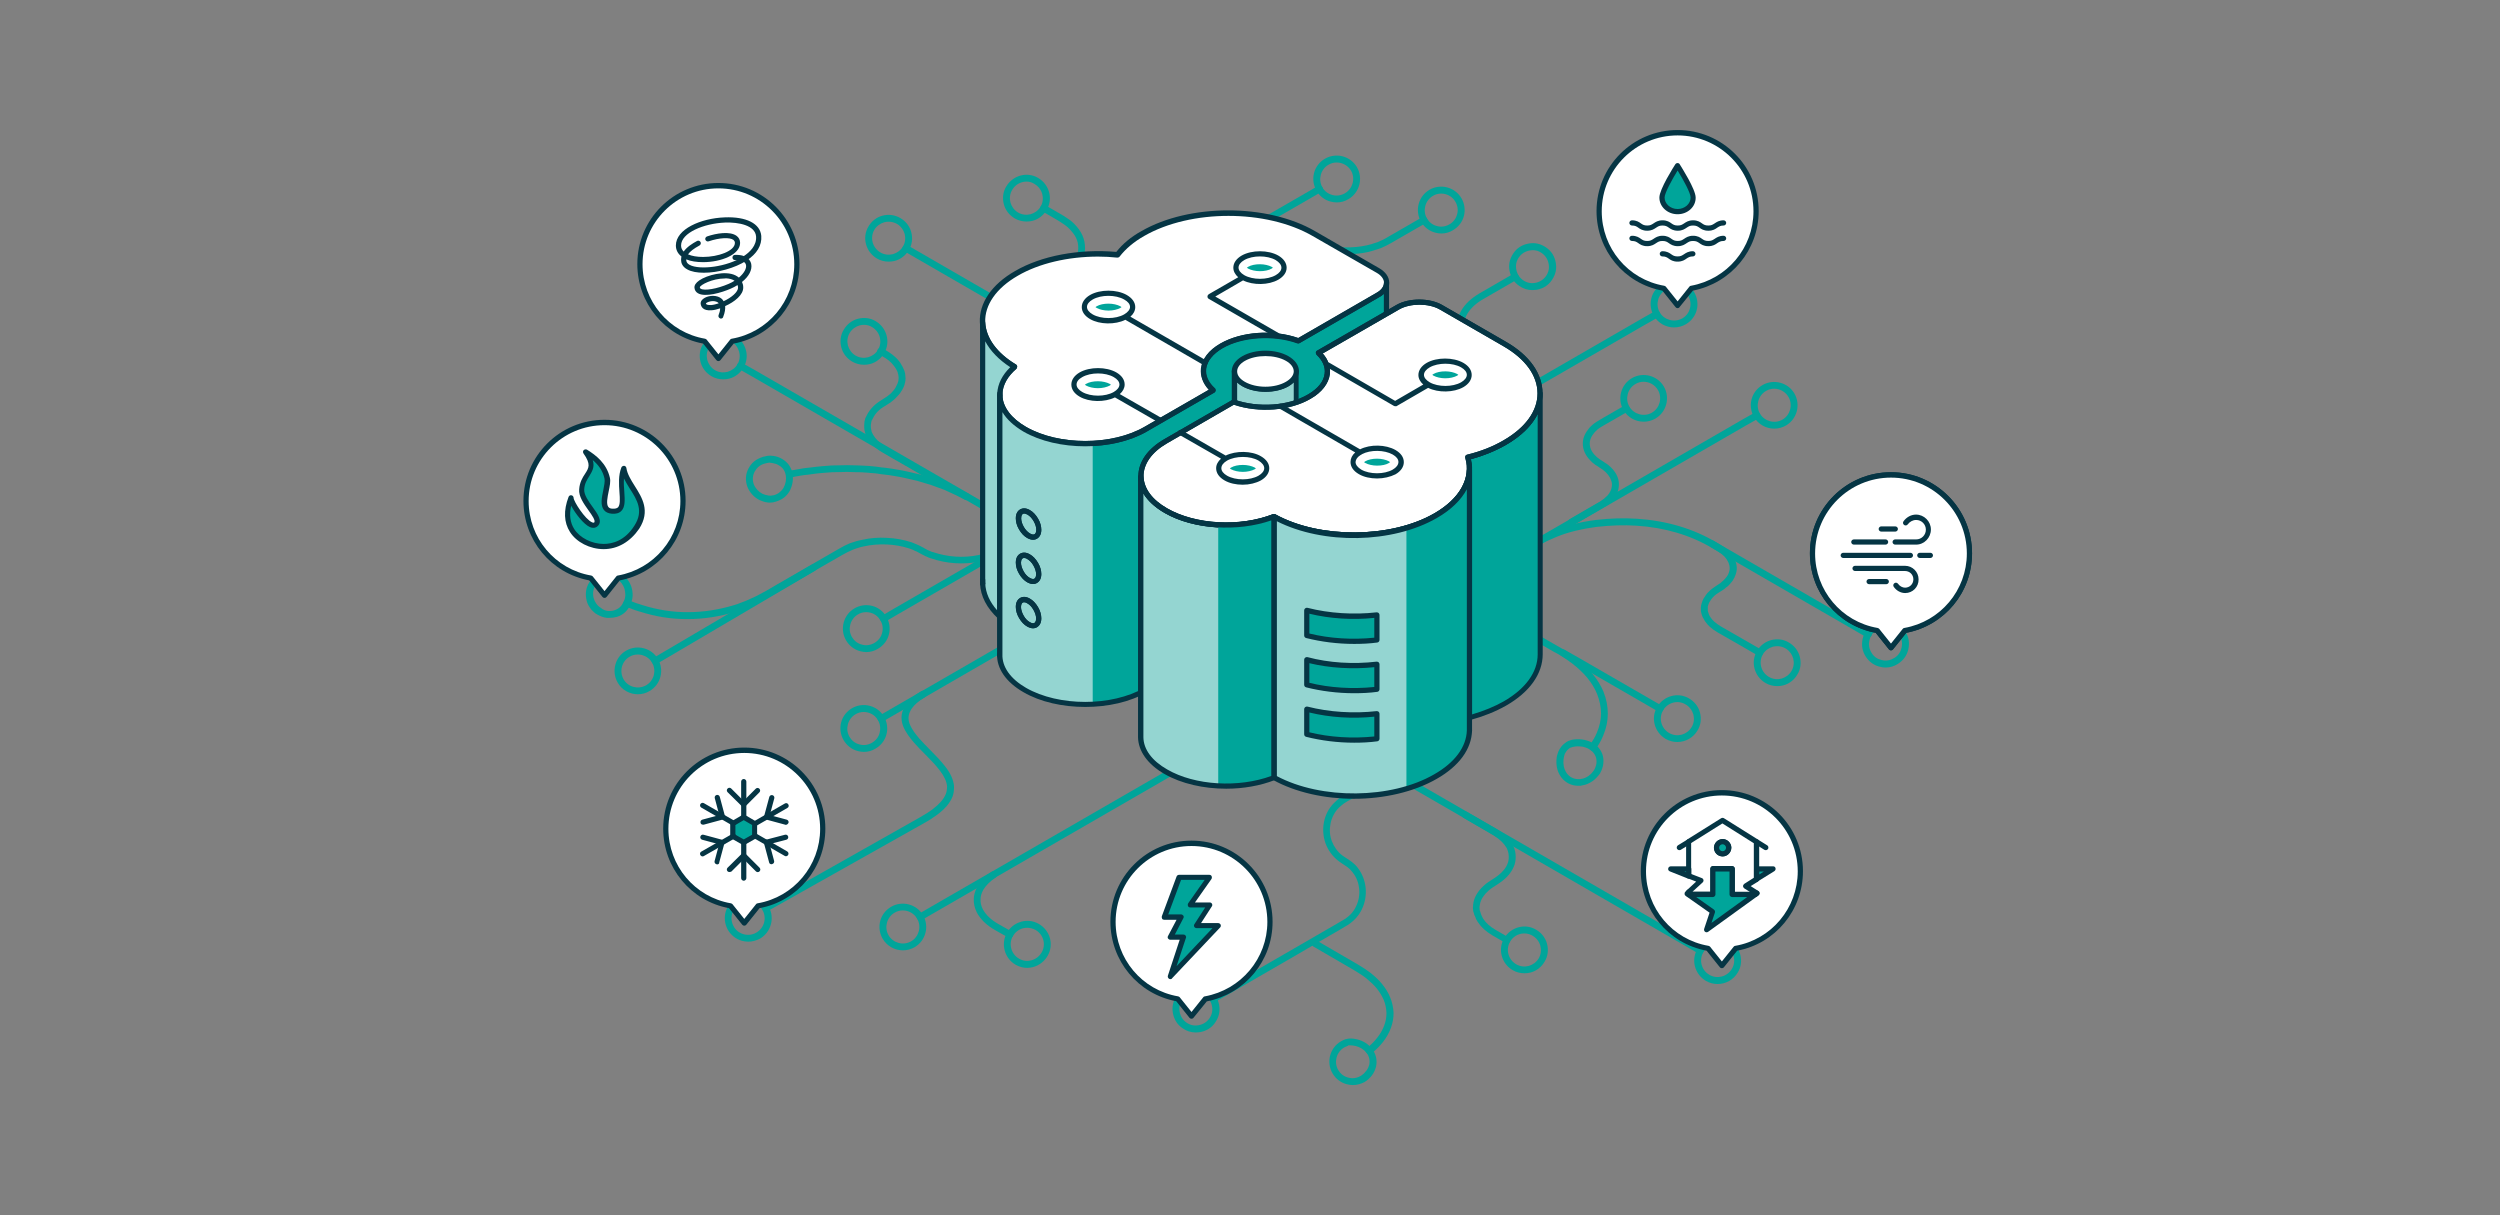 <?xml version="1.0" encoding="utf-8"?>
<!-- Generator: Adobe Illustrator 19.0.1, SVG Export Plug-In . SVG Version: 6.00 Build 0)  -->
<svg version="1.1" id="Шар_1" xmlns="http://www.w3.org/2000/svg" xmlns:xlink="http://www.w3.org/1999/xlink" x="0px" y="0px"
	 viewBox="0 0 1440 700" style="enable-background:new 0 0 1440 700;" xml:space="preserve">
<rect x="0" y="0" width="1440" height="700" fill="#808080" stroke="none"/>
<style type="text/css">
	.st0{fill:#00A59A;}
	.st1{fill:#FFFFFF;}
	.st2{fill:#053544;}
	.st3{fill:#94D5D1;}
	.st4{fill:none;stroke:#053544;stroke-width:3;stroke-linecap:round;stroke-linejoin:round;stroke-miterlimit:10;}
</style>
<path class="st0" d="M497.6,433.1c-1.2,0-2.3-0.2-3.5-0.5c-3.5-0.9-6.4-3.2-8.2-6.3c-1.8-3.1-2.3-6.8-1.4-10.2
	c0.9-3.5,3.2-6.4,6.3-8.2c6.4-3.7,14.7-1.5,18.4,4.9c1.8,3.1,2.3,6.8,1.4,10.2c-0.9,3.5-3.2,6.4-6.3,8.2
	C502.2,432.5,499.9,433.1,497.6,433.1z M497.5,410.1c-1.6,0-3.2,0.4-4.7,1.3c-4.5,2.6-6.1,8.5-3.5,13c1.3,2.2,3.3,3.8,5.8,4.4
	c2.4,0.7,5,0.3,7.2-1c2.2-1.3,3.8-3.3,4.4-5.8s0.3-5-1-7.2C504,411.8,500.8,410.1,497.5,410.1z"/>
<path class="st0" d="M507.5,415.9c-0.7,0-1.4-0.4-1.7-1c-0.6-1-0.2-2.2,0.7-2.7l7.6-4.4l61.3-35.4l9.3-5.4c1-0.6,2.2-0.2,2.7,0.7
	c0.6,1,0.2,2.2-0.7,2.7l-9.3,5.4l-68.9,39.8C508.2,415.8,507.8,415.9,507.5,415.9z"/>
<path class="st0" d="M431,542.4c-1.2,0-2.5-0.2-3.7-0.5c-3.5-1-6.3-3.3-8.1-6.4c-3.6-6.6-1.4-14.7,5.2-18.4
	c6.6-3.5,14.8-1.2,18.4,5.2c3.6,6.5,1.3,14.7-5.1,18.4C435.5,541.8,433.3,542.4,431,542.4z M430.9,519.4c-1.6,0-3.2,0.4-4.7,1.2
	c-4.6,2.6-6.2,8.3-3.6,13c1.2,2.2,3.2,3.8,5.7,4.5c2.5,0.7,5.1,0.4,7.3-0.9c4.6-2.6,6.2-8.4,3.6-13
	C437.5,521.1,434.3,519.4,430.9,519.4z"/>
<path class="st0" d="M441,525.2c-0.7,0-1.4-0.4-1.7-1c-0.5-1-0.2-2.2,0.8-2.7l89.4-50.5c1.5-0.9,3.1-1.8,4.7-2.8l0.7-0.5
	c1.2-0.8,2.5-1.6,3.5-2.6c1.5-1.1,2.7-2.4,3.8-3.6c1.1-1.3,2-2.7,2.6-4.2c0.5-1.3,0.7-2.8,0.7-4.5c-0.3-2.8-1.6-5.6-4.1-8.9
	c-2.6-3.4-5.6-6.5-8.6-9.5c-2.1-2.1-4.3-4.3-6.3-6.6c-2.3-2.7-4.9-5.9-6.4-9.8c-0.8-2.2-1-4.4-0.7-6.4c0.3-1.9,1.1-3.9,2.4-5.8
	c2-2.8,4.8-5.2,8.7-7.6c0.9-0.6,2.2-0.3,2.8,0.7c0.6,0.9,0.3,2.2-0.7,2.8c-3.5,2.1-5.9,4.2-7.5,6.5c-0.9,1.4-1.5,2.8-1.7,4.2
	c-0.3,1.7,0.1,3.3,0.5,4.4c1.2,3.2,3.4,6,5.6,8.6c1.9,2.2,4.1,4.3,6.1,6.4c3.1,3.1,6.2,6.3,9,9.9c3,3.9,4.5,7.4,4.9,10.9
	c0,0,0,0.1,0,0.1c0.1,2.3-0.2,4.5-0.9,6.3c-0.8,1.9-1.9,3.6-3.2,5.2c-1.2,1.4-2.7,2.8-4.3,4.1c-1.2,1-2.6,1.9-3.9,2.8l-0.7,0.5
	c-1.7,1.1-3.3,2-4.9,2.9l-4.8,2.7L442,524.9C441.7,525.1,441.3,525.2,441,525.2z"/>
<path class="st0" d="M520.1,547.4c-4.7,0-9.2-2.4-11.7-6.7c-1.8-3.1-2.3-6.8-1.4-10.2c0.9-3.5,3.2-6.4,6.3-8.2
	c6.4-3.7,14.7-1.5,18.4,4.9c3.7,6.4,1.5,14.7-4.9,18.4C524.7,546.8,522.4,547.4,520.1,547.4z M520,524.4c-1.6,0-3.2,0.4-4.7,1.3
	c-4.5,2.6-6.1,8.5-3.5,13c2.6,4.5,8.5,6.1,13,3.5c4.5-2.6,6.1-8.5,3.5-13C526.5,526.1,523.3,524.4,520,524.4z"/>
<path class="st0" d="M530,530.2c-0.7,0-1.4-0.4-1.7-1c-0.6-1-0.2-2.2,0.7-2.7l7.6-4.4l148.3-85.6l9.3-5.4c1-0.6,2.2-0.2,2.7,0.7
	c0.6,1,0.2,2.2-0.7,2.7l-9.3,5.4l-148.3,85.6l-7.6,4.4C530.7,530.1,530.3,530.2,530,530.2z"/>
<path class="st0" d="M591.7,557.5c-2.3,0-4.6-0.6-6.7-1.8c-6.4-3.7-8.7-12-5-18.4c1.8-3.2,4.7-5.4,8.2-6.4c3.5-1,7.1-0.5,10.2,1.3
	c6.5,3.8,8.8,11.9,5,18.4c-1.8,3.1-4.7,5.4-8.2,6.4C594,557.3,592.9,557.5,591.7,557.5z M591.7,534.4c-0.8,0-1.7,0.1-2.5,0.3
	c-2.5,0.7-4.5,2.3-5.8,4.5c0,0,0,0,0,0c-2.6,4.5-1,10.4,3.6,13c2.2,1.3,4.7,1.6,7.2,0.9c2.5-0.7,4.5-2.3,5.8-4.5
	c2.6-4.6,1.1-10.3-3.6-13C595,534.9,593.4,534.4,591.7,534.4z"/>
<path class="st0" d="M581.7,540.3c-0.3,0-0.7-0.1-1-0.3l-7.6-4.3c-4.9-2.8-8.4-6.2-10.5-10.2c-1.3-2.7-1.8-5.2-1.7-7.6
	c0-2.3,0.7-4.7,2.1-7.4c1.8-3.1,4.5-5.9,8.1-8.3c0.9-0.6,2.2-0.4,2.8,0.6s0.4,2.2-0.6,2.8c-3.1,2.1-5.4,4.4-6.9,6.9
	c-1.1,2-1.6,3.8-1.6,5.5c-0.1,1.9,0.3,3.7,1.3,5.7c1.7,3.2,4.7,6.1,8.9,8.5l7.6,4.3c1,0.5,1.3,1.8,0.8,2.7
	C583.1,539.9,582.4,540.3,581.7,540.3z"/>
<path class="st0" d="M989.3,566.8c-2.3,0-4.6-0.6-6.7-1.8c-6.4-3.8-8.7-12-4.9-18.4c1.8-3.1,4.7-5.4,8.2-6.3
	c3.5-0.9,7.1-0.5,10.2,1.4c3.1,1.8,5.4,4.7,6.3,8.2c0.9,3.5,0.5,7.1-1.4,10.2C998.5,564.4,994,566.8,989.3,566.8z M989.4,543.8
	c-0.8,0-1.6,0.1-2.5,0.3c-2.4,0.7-4.5,2.2-5.8,4.4l0,0c-2.6,4.5-1.1,10.3,3.5,13c4.5,2.6,10.3,1.1,13-3.5c1.3-2.2,1.6-4.7,1-7.2
	c-0.7-2.4-2.2-4.5-4.4-5.8C992.6,544.2,991,543.8,989.4,543.8z"/>
<path class="st0" d="M979.4,549.6c-0.3,0-0.7-0.1-1-0.3l-7.6-4.4l-155.4-89.8l-9.4-5.3c-1-0.5-1.3-1.8-0.8-2.7
	c0.5-1,1.8-1.3,2.7-0.8l9.4,5.3l155.4,89.8l7.6,4.4c1,0.6,1.3,1.8,0.7,2.7C980.8,549.2,980.1,549.6,979.4,549.6z"/>
<path class="st0" d="M878,560.6c-2.3,0-4.7-0.6-6.7-1.8c-6.4-3.7-8.7-12-4.9-18.4l0,0c3.8-6.4,12-8.7,18.4-4.9
	c3.1,1.8,5.4,4.7,6.3,8.2c0.9,3.5,0.5,7.1-1.4,10.2c-1.8,3.1-4.7,5.4-8.2,6.3C880.4,560.5,879.2,560.6,878,560.6z M869.8,542.4
	c-2.6,4.5-1.1,10.3,3.5,13c2.2,1.3,4.7,1.6,7.2,1c2.4-0.7,4.5-2.2,5.8-4.4c2.6-4.5,1.1-10.3-3.5-13
	C878.3,536.3,872.5,537.8,869.8,542.4L869.8,542.4z"/>
<path class="st0" d="M868.1,543.4c-0.4,0-0.7-0.1-1-0.3c-1.2-0.7-2.5-1.5-3.8-2.2c-1.3-0.7-2.6-1.5-3.8-2.2
	c-3.7-2.2-6.4-4.7-8.2-7.5c0,0,0-0.1-0.1-0.1c-0.1-0.2-0.2-0.3-0.3-0.5c-0.3-0.6-0.8-1.2-1-2.1c-0.1-0.2-0.2-0.4-0.3-0.7
	c-0.1-0.1-0.1-0.3-0.2-0.4c-0.1-0.1-0.1-0.3-0.2-0.4l-0.3-1.2l-0.2-0.5c0-0.1-0.1-0.2-0.1-0.3l-0.1-0.6c0-0.1,0-0.1,0-0.2l-0.1-1.3
	c0-0.1,0-0.1,0-0.2c0-0.3,0-0.6,0.1-0.9c0-0.1,0-0.3,0-0.4c0-0.1,0-0.2,0-0.3l0.1-0.5c0-0.2,0.1-0.4,0.1-0.6c0-0.1,0-0.2,0-0.2
	c0.7-3.5,2.8-6.8,6-9.7c1.5-1.4,3.2-2.5,4.8-3.5c1.3-0.8,2.5-1.6,3.6-2.5c1.9-1.5,4.4-3.9,5.5-7.3c0.8-2.8,0.5-5.9-0.8-8.4
	c-1.4-2.4-3.6-4.7-6.6-6.6c-1-0.7-2-1.3-3.1-1.9c-0.4-0.2-0.9-0.5-1.3-0.8l-13.8-8c-1-0.6-1.3-1.8-0.7-2.7s1.8-1.3,2.7-0.7l13.8,8
	c0.4,0.3,0.9,0.5,1.3,0.7c1.1,0.6,2.2,1.3,3.3,2.1c3.4,2.2,6.1,4.9,7.8,7.9c1.9,3.4,2.4,7.6,1.2,11.6c-1.2,3.5-3.5,6.6-6.8,9.2
	c-1.2,1-2.6,1.9-4,2.8c-1.6,1-3,1.9-4.3,3.1c-2.6,2.3-4.2,4.8-4.8,7.4c0,0.2-0.1,0.4-0.1,0.5c0,0.1,0,0.1,0,0.2l-0.1,0.5
	c0,0.2,0,0.4-0.1,0.7c0,0.1,0,0.3,0,0.4l0.1,1.5l0.2,0.5c0,0.1,0,0.1,0.1,0.2l0.3,1.1c0.1,0.2,0.2,0.4,0.2,0.6
	c0.1,0.1,0.1,0.3,0.2,0.4c0,0.1,0.1,0.2,0.1,0.3c0.2,0.5,0.4,0.9,0.7,1.4c0.1,0.2,0.2,0.3,0.3,0.5c1.5,2.3,3.8,4.4,6.9,6.2
	c1.2,0.7,2.5,1.5,3.8,2.2c1.3,0.7,2.6,1.5,3.8,2.2c0.9,0.6,1.3,1.8,0.7,2.7C869.4,543,868.8,543.4,868.1,543.4z"/>
<path class="st0" d="M910,452.6c-0.8,0-1.7,0-2.6-0.1c-3.6-0.5-6.8-2.5-8.8-5.8c-1.7-2.7-2.4-6.1-2-9.9c0.1-0.8,0.2-1.6,0.5-2.4
	l0.1-0.3c0.2-0.6,0.4-1.2,0.7-1.8c0.7-1.3,1.5-2.6,2.8-3.7c0.5-0.4,1.1-0.9,1.7-1.3c0.1-0.1,0.3-0.1,0.4-0.2c0.1,0,0.2-0.1,0.2-0.1
	c0.1-0.1,0.2-0.1,0.3-0.2s0.2-0.1,0.3-0.1l0.9-0.3c0.8-0.3,1.5-0.4,2.3-0.5c0.7-0.1,1.5-0.1,2.3-0.1c1.6,0,3.2,0.2,4.8,0.7
	c1.9,0.5,3.4,1.3,4.8,2.3c1.5,1,2.7,2.4,3.6,4.1c0.9,1.6,1.3,3.5,1.3,5.4c0,0.9-0.1,1.9-0.3,2.9c-0.2,1-0.6,1.8-0.9,2.7
	c0,0.1-0.1,0.1-0.1,0.2l-0.6,1.2c-0.2,0.5-0.5,0.8-0.8,1.1c-0.1,0.1-0.2,0.2-0.2,0.3c0,0-0.1,0.1-0.1,0.1c-0.6,0.7-1.3,1.5-2.1,2.2
	c-1.6,1.4-3.5,2.4-5.4,3c-0.9,0.2-1.8,0.4-2.7,0.6C910.2,452.6,910.1,452.6,910,452.6z M904.3,430.8c-0.4,0.2-0.7,0.5-1.1,0.9
	c-0.8,0.6-1.3,1.6-1.8,2.4c-0.1,0.3-0.3,0.7-0.4,1.2l-0.1,0.4c-0.1,0.4-0.2,1.1-0.3,1.7c-0.3,2.8,0.2,5.3,1.4,7.3
	c1.4,2.3,3.5,3.7,6,4c0.6,0.1,1.3,0.1,2,0.1c0.7-0.1,1.4-0.3,2-0.4c1.3-0.4,2.7-1.1,3.9-2.2c0.6-0.5,1.1-1.1,1.6-1.7
	c0.1-0.1,0.2-0.2,0.3-0.4c0.1-0.1,0.2-0.3,0.3-0.4l0.6-1.1c0.3-0.7,0.5-1.4,0.7-2.1c0.2-0.7,0.2-1.4,0.2-2c0-1.2-0.3-2.5-0.9-3.6
	c-0.6-1.1-1.4-2-2.4-2.7c0,0-0.1,0-0.1-0.1c-1-0.8-2.1-1.3-3.5-1.7c-1.2-0.4-2.5-0.5-3.7-0.5c-0.6,0-1.2,0-1.7,0.1
	c-0.7,0.1-1.2,0.2-1.6,0.3l-0.8,0.3C904.8,430.5,904.6,430.7,904.3,430.8z"/>
<path class="st0" d="M917.4,432.4c-0.4,0-0.8-0.1-1.2-0.4c-0.9-0.6-1.1-1.9-0.5-2.8c1.8-2.6,3.2-4.9,4.1-7.2
	c1.6-3.7,2.4-7.5,2.4-11.1c0-3.6-0.8-7.4-2.3-11.2c-2.6-6.4-7.5-12.4-14.7-17.8c-1.6-1.2-3.3-2.4-4.9-3.4c-1.6-1.1-3.4-2.1-5.2-3
	l-41.1-23.7c-1-0.6-1.3-1.8-0.7-2.7c0.6-1,1.8-1.3,2.7-0.7l9.3,5.4l31.8,18.3c1.8,1,3.6,2,5.4,3.2c1.7,1.1,3.4,2.3,5.1,3.6
	c7.7,5.9,13.1,12.5,16,19.5c1.7,4.3,2.5,8.5,2.5,12.7c0,4.2-0.9,8.5-2.7,12.7c-1,2.5-2.5,5.2-4.5,8
	C918.6,432.1,918,432.4,917.4,432.4z"/>
<path class="st0" d="M966.1,427.4c-2.3,0-4.6-0.6-6.7-1.8c-6.4-3.8-8.7-12-4.9-18.4c3.8-6.4,12-8.7,18.4-4.9
	c3.1,1.8,5.4,4.7,6.3,8.2c0.9,3.5,0.5,7.1-1.4,10.2C975.3,425,970.8,427.4,966.1,427.4z M966.2,404.4c-3.3,0-6.5,1.7-8.3,4.8
	c-2.6,4.5-1.1,10.3,3.5,13c2.2,1.3,4.7,1.6,7.2,1c2.4-0.7,4.5-2.2,5.8-4.4c1.3-2.2,1.6-4.7,1-7.2c-0.7-2.4-2.2-4.5-4.4-5.8
	C969.4,404.8,967.8,404.4,966.2,404.4z"/>
<path class="st0" d="M956.2,410.2c-0.3,0-0.7-0.1-1-0.3l-7.6-4.4l-39-22.5l-9.3-5.3c-1-0.5-1.3-1.8-0.7-2.7c0.5-1,1.8-1.3,2.7-0.7
	l9.3,5.3l46.6,26.9c1,0.6,1.3,1.8,0.7,2.7C957.6,409.8,956.9,410.2,956.2,410.2z"/>
<path class="st0" d="M1022,246.9c-4.7,0-9.2-2.4-11.7-6.7c-1.8-3.1-2.3-6.8-1.4-10.2c0.9-3.5,3.2-6.4,6.3-8.2
	c6.4-3.7,14.7-1.5,18.4,4.9c3.7,6.4,1.5,14.7-4.9,18.4C1026.6,246.3,1024.3,246.9,1022,246.9z M1021.9,223.9c-1.6,0-3.2,0.4-4.7,1.3
	c-4.5,2.6-6.1,8.5-3.5,13c2.6,4.5,8.5,6.1,13,3.5c4.5-2.6,6.1-8.5,3.5-13C1028.4,225.6,1025.2,223.9,1021.9,223.9z"/>
<path class="st0" d="M855.8,331.4c-0.7,0-1.4-0.4-1.7-1c-0.6-1-0.2-2.2,0.7-2.7l9.3-5.4l139.3-80.5l7.6-4.3c1-0.5,2.2-0.2,2.7,0.8
	c0.5,1,0.2,2.2-0.8,2.7l-7.6,4.3l-139.3,80.5l-9.3,5.4C856.5,331.3,856.1,331.4,855.8,331.4z"/>
<path class="st0" d="M1086.2,384.5c-1.1,0-2.1-0.1-3.2-0.4c-3.6-0.8-6.4-2.9-8.4-6c-2-3.2-2.5-6.6-1.7-10.2c0.8-3.6,2.9-6.4,6-8.4
	c3.2-2,6.6-2.5,10.2-1.7c3.6,0.8,6.4,2.9,8.4,6l0,0c2,3.2,2.5,6.6,1.7,10.2c-0.8,3.6-2.9,6.4-6,8.4
	C1091,383.8,1088.6,384.5,1086.2,384.5z M1085.9,361.4c-1.7,0-3.3,0.5-4.9,1.5c-2.3,1.4-3.6,3.3-4.2,5.9s-0.2,4.9,1.2,7.2
	c1.4,2.3,3.3,3.6,5.9,4.2c2.6,0.6,4.9,0.2,7.2-1.2c2.3-1.4,3.6-3.3,4.2-5.9s0.2-4.9-1.2-7.2c0,0,0,0,0,0c-1.4-2.3-3.3-3.6-5.9-4.2
	C1087.4,361.5,1086.7,361.4,1085.9,361.4z"/>
<path class="st0" d="M1076,367.3c-0.3,0-0.7-0.1-1-0.3l-7.6-4.4l-81.2-46.9c-12.3-7.4-27.4-11.9-43.6-12.9c-7.4-0.5-14.9-0.2-23,0.7
	c-8.3,1.1-15.6,2.8-22.2,5.4c-1,0.4-2,0.8-3,1.3c-0.6,0.3-1.3,0.6-1.9,0.8l-1.1,0.5l-3.5,1.8c-1,0.5-2.2,0.1-2.7-0.9
	s-0.1-2.2,0.9-2.7l3.6-1.8c0,0,0.1,0,0.1-0.1l1.2-0.5c0.6-0.3,1.2-0.5,1.8-0.8c1.1-0.5,2.1-0.9,3.3-1.4c6.9-2.6,14.4-4.5,23.1-5.6
	c8.4-1,16.2-1.2,23.8-0.7c16.9,1.1,32.6,5.8,45.4,13.5l88.8,51.3c1,0.6,1.3,1.8,0.7,2.7C1077.4,366.9,1076.7,367.3,1076,367.3z"/>
<path class="st0" d="M1023.6,395.2c-2.3,0-4.7-0.6-6.7-1.8c-6.4-3.8-8.7-12-4.9-18.4c1.8-3.1,4.7-5.4,8.2-6.3
	c3.5-0.9,7.1-0.5,10.2,1.4c3.1,1.8,5.4,4.7,6.3,8.2c0.9,3.5,0.5,7.1-1.4,10.2c-1.8,3.1-4.7,5.4-8.2,6.3
	C1026,395.1,1024.8,395.2,1023.6,395.2z M1023.7,372.2c-0.8,0-1.6,0.1-2.5,0.3c-2.4,0.7-4.5,2.2-5.8,4.4c-2.6,4.5-1.1,10.3,3.5,13
	c2.2,1.3,4.7,1.6,7.2,1c2.4-0.7,4.5-2.2,5.8-4.4c1.3-2.2,1.6-4.7,1-7.2c-0.7-2.4-2.2-4.5-4.4-5.8
	C1026.9,372.6,1025.3,372.2,1023.7,372.2z"/>
<path class="st0" d="M1013.7,378c-0.3,0-0.7-0.1-1-0.3l-7.6-4.4l-15.7-9c-3.4-2-5.8-4.1-7.4-6.6c-0.3-0.5-0.8-1.3-1.3-2.3
	c-0.4-0.9-0.6-1.7-0.8-2.5c-0.2-0.6-0.2-1.1-0.2-1.6v-1.2c0-0.3,0-0.6,0.1-0.9c0-0.1,0-0.2,0-0.2c0-0.2,0-0.3,0.1-0.5l0.3-1.1
	c0.1-0.4,0.3-0.9,0.5-1.5c0-0.1,0.1-0.1,0.1-0.2c0,0,0-0.1,0.1-0.2c0.1-0.2,0.2-0.5,0.4-0.8c0.1-0.2,0.2-0.4,0.4-0.6
	c0.3-0.5,0.6-1,1-1.5l0.6-0.8c0.3-0.4,0.6-0.6,0.8-0.8c0.1-0.1,0.1-0.1,0.2-0.2l0.8-0.8c0.1-0.1,0.1-0.1,0.2-0.2l0.9-0.7
	c0.6-0.5,1.3-1,2.1-1.5l2.6-1.7l0.8-0.7c0,0,0.1-0.1,0.1-0.1c0.4-0.3,1-0.8,1.4-1.3c0,0,0.1-0.1,0.1-0.1c0.3-0.2,0.5-0.6,0.8-0.9
	c0.1-0.2,0.3-0.3,0.4-0.5c0,0,0.1-0.1,0.1-0.1c0,0,0.1-0.1,0.1-0.2c0.1-0.1,0.2-0.3,0.3-0.4c0.2-0.3,0.3-0.5,0.4-0.7
	c0.6-1.3,0.9-2.4,0.9-3.5c0-2.3-1.1-4.8-2.9-6.7c-1.9-2-4.4-3.4-6.8-4.9c-0.5-0.3-1-0.6-1.5-0.9c-0.9-0.6-1.3-1.8-0.7-2.7
	s1.8-1.3,2.7-0.7c0.5,0.3,1,0.6,1.5,0.9c2.7,1.6,5.4,3.2,7.7,5.5c2.6,2.7,4.1,6.2,4.1,9.5c0,1.9-0.6,3.6-1.3,5.1c0,0,0,0.1,0,0.1
	c-0.3,0.5-0.5,0.9-0.7,1.2c0,0.1-0.1,0.1-0.1,0.2c-0.1,0.2-0.3,0.6-0.7,1c-0.1,0.1-0.2,0.3-0.3,0.4c-0.4,0.5-0.8,1-1.3,1.5
	c-0.5,0.5-1.2,1.2-1.9,1.6l-0.8,0.7c0,0-0.1,0.1-0.1,0.1l-0.9,0.6l-1.9,1.2c-0.7,0.4-1.2,0.8-1.7,1.1l-0.9,0.7l-0.7,0.7
	c-0.1,0.1-0.3,0.3-0.4,0.4c-0.1,0.1-0.1,0.1-0.2,0.2l-0.8,1c-0.2,0.3-0.4,0.6-0.6,0.9c-0.2,0.3-0.3,0.6-0.5,0.8c0,0,0,0.1-0.1,0.2
	c-0.1,0.2-0.2,0.4-0.3,0.7c-0.1,0.2-0.1,0.3-0.2,0.6l-0.3,0.9c0,0.1,0,0.3,0,0.4c0,0.1,0,0.2,0,0.4v1.2c0,0.4,0,0.5,0,0.6
	c0.2,0.7,0.4,1.3,0.6,1.9c0.2,0.5,0.5,1.1,0.9,1.7c1.2,1.9,3.2,3.6,6,5.3l23.3,13.4c1,0.6,1.3,1.8,0.7,2.7
	C1015.1,377.6,1014.4,378,1013.7,378z"/>
<path class="st0" d="M946.8,242.9c-4.7,0-9.2-2.4-11.7-6.7c-3.7-6.4-1.5-14.7,4.9-18.4c6.4-3.7,14.7-1.5,18.4,4.9
	c3.7,6.4,1.5,14.7-4.9,18.4C951.4,242.3,949.1,242.9,946.8,242.9z M946.7,219.9c-1.6,0-3.2,0.4-4.7,1.3c-4.5,2.6-6.1,8.5-3.5,13
	c2.6,4.5,8.5,6.1,13,3.5c4.5-2.6,6.1-8.5,3.5-13C953.2,221.6,950,219.9,946.7,219.9z"/>
<path class="st0" d="M905.2,302.7c-0.7,0-1.4-0.4-1.7-1c-0.6-1-0.2-2.2,0.7-2.7l9.3-5.4c2.7-1.6,5.5-3.2,8.3-4.8l0.9-0.7
	c0.1-0.1,0.2-0.1,0.3-0.2c0.1,0,0.2-0.1,0.3-0.2c0.1-0.1,0.2-0.1,0.3-0.2c0.2-0.1,0.3-0.3,0.5-0.4c0.1-0.1,0.2-0.2,0.3-0.3
	c0,0,0.1-0.1,0.1-0.1l0.9-0.8c0.4-0.3,0.7-0.7,1-1.1c0.1-0.2,0.3-0.3,0.4-0.5c0,0,0.1-0.1,0.1-0.1c0.1-0.1,0.2-0.2,0.2-0.4
	c0-0.1,0.1-0.2,0.1-0.2c0.1-0.2,0.2-0.4,0.3-0.5c0,0,0.1-0.1,0.1-0.1c0-0.1,0.1-0.2,0.1-0.3c0.5-1,0.8-2.4,0.8-3.8
	c0-1-0.4-2.2-1.1-3.7c-1.3-2.3-3.3-4.3-6.1-5.9c0,0-0.1,0-0.1-0.1l-2-1.3c-0.1,0-0.1-0.1-0.2-0.1c-0.3-0.2-0.6-0.5-0.9-0.7
	c-0.3-0.3-0.7-0.5-1-0.8c0,0-0.1-0.1-0.1-0.1c-1.2-1.2-2.5-2.5-3.4-4.1c-2.1-3.3-2.5-7.6-1-11.1c0.7-1.8,1.9-3.3,2.9-4.6
	c1.3-1.4,2.6-2.5,4.2-3.5c1.4-0.9,2.9-1.7,4.2-2.5l11.8-6.8c1-0.6,2.2-0.2,2.7,0.7c0.6,1,0.2,2.2-0.7,2.7l-11.8,6.8
	c-1.5,0.8-2.8,1.6-4.1,2.4c-1.3,0.8-2.3,1.7-3.3,2.8c-0.8,1-1.7,2.1-2.2,3.5c-1,2.3-0.7,5.3,0.7,7.5c0.7,1.2,1.7,2.3,2.8,3.3
	c0.3,0.2,0.5,0.4,0.8,0.6c0.3,0.2,0.6,0.5,0.9,0.7l1.9,1.2c3.4,2,6,4.5,7.6,7.4c1.1,2.1,1.5,3.9,1.5,5.6c0,1.4-0.2,3.5-1.1,5.4
	c-0.2,0.5-0.4,0.8-0.5,1c0,0.1-0.1,0.1-0.1,0.2c0,0.1-0.1,0.1-0.1,0.2l-0.1,0.2c-0.2,0.3-0.4,0.7-0.7,1l-0.3,0.4
	c-0.4,0.5-0.9,1.1-1.5,1.7l-0.8,0.7c-0.2,0.2-0.4,0.3-0.5,0.5c-0.1,0.1-0.2,0.2-0.3,0.3c-0.1,0.1-0.2,0.2-0.3,0.2
	c-0.1,0-0.1,0.1-0.2,0.2c-0.2,0.2-0.5,0.4-0.9,0.6L924,292c0,0-0.1,0-0.1,0.1c-2.8,1.7-5.7,3.4-8.4,4.9l-9.3,5.4
	C905.9,302.6,905.5,302.7,905.2,302.7z"/>
<path class="st0" d="M511.8,150.7c-2.3,0-4.7-0.6-6.7-1.8c-6.4-3.8-8.7-12-4.9-18.4c1.8-3.1,4.7-5.4,8.2-6.3
	c3.5-0.9,7.1-0.4,10.2,1.4c3.1,1.8,5.4,4.7,6.3,8.2c0.9,3.5,0.5,7.1-1.4,10.2c-1.8,3.1-4.7,5.4-8.2,6.3
	C514.2,150.6,513,150.7,511.8,150.7z M511.9,127.7c-0.8,0-1.6,0.1-2.5,0.3c-2.4,0.7-4.5,2.2-5.8,4.4c-2.6,4.5-1.1,10.3,3.5,13
	c2.2,1.3,4.7,1.6,7.2,1c2.4-0.7,4.5-2.2,5.8-4.4l0,0c1.3-2.2,1.6-4.7,1-7.2c-0.7-2.4-2.2-4.5-4.4-5.8
	C515.1,128.1,513.5,127.7,511.9,127.7z"/>
<path class="st0" d="M647.4,217.5c-0.3,0-0.7-0.1-1-0.3l-9.3-5.3l-108.7-62.8l-7.6-4.4c-1-0.6-1.3-1.8-0.7-2.7s1.8-1.3,2.7-0.7
	l7.6,4.4l108.7,62.8l9.3,5.3c1,0.5,1.3,1.8,0.7,2.7C648.8,217.1,648.1,217.5,647.4,217.5z"/>
<path class="st0" d="M591.2,127.6c-2.3,0-4.7-0.6-6.7-1.8c-3.1-1.8-5.4-4.7-6.3-8.2c-0.9-3.5-0.5-7.1,1.4-10.2
	c3.8-6.4,12-8.7,18.4-4.9c6.4,3.8,8.7,12,4.9,18.4l0,0c-1.8,3.1-4.7,5.4-8.2,6.3C593.6,127.5,592.4,127.6,591.2,127.6z M591.3,104.6
	c-3.3,0-6.5,1.7-8.3,4.8c-1.3,2.2-1.6,4.7-1,7.2c0.7,2.4,2.2,4.5,4.4,5.8c2.2,1.3,4.7,1.6,7.2,1c2.4-0.7,4.5-2.2,5.8-4.4l0,0
	c2.6-4.5,1.1-10.3-3.5-13C594.5,105,592.9,104.6,591.3,104.6z"/>
<path class="st0" d="M640.1,213.3c-0.3,0-0.7-0.1-1-0.3l-9.3-5.4l-18.6-10.7c-2.4-1.3-4.5-2.7-6.3-4.1c-2.2-1.8-4-3.6-5.3-5.6
	c-0.8-1.1-1.4-2.3-1.8-3.4c-0.5-1.2-0.9-2.4-1.2-3.9c0-0.1,0-0.1,0-0.2c-0.1-1.3-0.2-2.6-0.1-3.9c0.1-1.6,0.4-2.9,0.8-4
	c0.9-2.5,2.3-4.8,4-6.7c1.4-1.7,3.2-3.3,5.6-5c1-0.7,1.9-1.3,2.9-1.9c1.1-0.7,2.1-1.3,3.1-2c2-1.5,3.6-3,4.8-4.5
	c1.5-1.9,2.5-3.7,2.9-5.6c0.6-1.9,0.6-4.1,0.2-6.2c-0.4-1.9-1.3-3.8-2.7-5.6c-1.3-1.7-2.8-3.3-4.6-4.6c-1.9-1.4-3.9-2.6-5.8-3.7
	l-7.6-4.4c-1-0.6-1.3-1.8-0.7-2.7c0.6-1,1.8-1.3,2.7-0.7l7.6,4.4c2,1.1,4.1,2.4,6.2,3.9c2.1,1.5,3.9,3.4,5.4,5.4
	c1.7,2.3,2.8,4.7,3.3,7.2c0.6,2.8,0.5,5.6-0.2,8.1c-0.6,2.3-1.8,4.7-3.6,7c-1.5,1.9-3.3,3.6-5.6,5.3c-1.1,0.8-2.2,1.5-3.3,2.2
	c-0.9,0.6-1.8,1.1-2.7,1.7c-2.1,1.5-3.7,2.9-4.9,4.3c-1.4,1.6-2.5,3.4-3.3,5.5c-0.3,0.8-0.5,1.8-0.6,3c-0.1,1,0,2.1,0.1,3.2
	c0.2,1.1,0.5,2,0.8,2.8c0.5,1,0.9,1.9,1.5,2.8c1.1,1.7,2.6,3.3,4.5,4.8c1.6,1.3,3.5,2.5,5.7,3.7l6.3,3.6l12.4,7.1l9.3,5.4
	c1,0.6,1.3,1.8,0.7,2.7C641.5,212.9,640.8,213.3,640.1,213.3z"/>
<path class="st0" d="M416.5,218.5c-2.3,0-4.7-0.6-6.7-1.8c-3.1-1.8-5.4-4.7-6.3-8.2c-0.9-3.5-0.5-7.1,1.4-10.2
	c3.7-6.4,12-8.7,18.4-4.9c3.1,1.7,5.3,4.6,6.3,8.1c1,3.5,0.5,7.2-1.4,10.3c-1.8,3.1-4.7,5.4-8.2,6.3
	C418.9,218.4,417.7,218.5,416.5,218.5z M416.6,195.5c-3.3,0-6.5,1.7-8.2,4.7c-1.3,2.2-1.6,4.7-1,7.2c0.7,2.4,2.2,4.5,4.4,5.8
	c2.2,1.3,4.7,1.6,7.2,1c2.4-0.7,4.5-2.2,5.8-4.4c1.3-2.2,1.6-4.8,0.9-7.3c-0.7-2.4-2.2-4.5-4.4-5.7
	C419.8,195.9,418.2,195.5,416.6,195.5z"/>
<path class="st0" d="M583.1,303.2c-0.3,0-0.7-0.1-1-0.3l-9.3-5.4l-139.7-80.7l-7.6-4.3c-1-0.5-1.3-1.8-0.8-2.7
	c0.5-1,1.8-1.3,2.7-0.8l7.6,4.3L574.8,294l9.3,5.4c1,0.6,1.3,1.8,0.7,2.7C584.5,302.8,583.8,303.2,583.1,303.2z"/>
<path class="st0" d="M443.7,289.5c-0.6,0-1.1,0-1.7-0.1c-1.6-0.2-3.1-0.7-4.6-1.4c-3.1-1.6-5.6-4.3-6.9-7.6
	c-1.3-3.6-1.1-7.3,0.6-10.5c0.7-1.3,1.8-3,3.4-4.2c1.3-1.1,3-1.9,5.1-2.6c1.2-0.3,2.1-0.5,2.8-0.6c1.1-0.1,2,0,2.9,0.1
	c1.9,0.2,3.6,0.8,5.1,1.7c3.1,1.7,5.4,4.7,6.1,8.5l0,0c0.6,3.3,0,6.9-1.7,10.1c-0.8,1.4-1.9,2.7-3.3,3.8c-0.7,0.6-1.6,1-2.2,1.3
	c-0.8,0.4-1.6,0.7-2.3,0.9C445.9,289.3,444.8,289.5,443.7,289.5z M443.4,266.5c-0.2,0-0.3,0-0.5,0c-0.6,0.1-1.3,0.2-2.3,0.5
	c-1.5,0.4-2.7,1-3.6,1.8c0,0-0.1,0-0.1,0.1c-0.8,0.6-1.6,1.7-2.3,2.9c-1.1,2.2-1.3,4.7-0.4,7.2c0.9,2.3,2.8,4.3,4.9,5.4
	c1.1,0.5,2.2,0.8,3.4,1c1.1,0.2,2.2,0.1,3.4-0.2c0.5-0.1,1.1-0.4,1.7-0.7c0.6-0.3,1.1-0.6,1.4-0.9c1-0.8,1.8-1.7,2.3-2.6
	c1.3-2.3,1.7-4.9,1.3-7.3l0,0c-0.5-2.6-1.9-4.6-4.1-5.7c0,0-0.1,0-0.1-0.1c-1-0.6-2.3-1-3.6-1.2
	C444.3,266.6,443.8,266.5,443.4,266.5z"/>
<path class="st0" d="M556.7,288.1c-0.3,0-0.6-0.1-0.9-0.2l-4.8-2.5c-1.2-0.6-2.4-1.1-3.7-1.7l-1.1-0.5l-2.4-1.1l-7.4-2.7l-7.6-2.3
	l-7.7-1.8c-1.7-0.4-3.3-0.7-5.2-1c-2.3-0.5-4.6-0.7-6.9-1c-1.2-0.1-2.4-0.3-3.6-0.5c-1-0.2-2-0.2-3-0.3c-0.7,0-1.4-0.1-2.2-0.2
	c-0.5,0-1.1-0.1-1.6-0.1c-1.2-0.1-2.4-0.2-3.5-0.2c-1.4,0-2.7,0-4.1-0.1c-2.2-0.1-4.3-0.1-6.5,0l-5.3,0.1l-5.2,0.4
	c-2.3,0.1-4.7,0.5-7,0.8c-1.2,0.2-2.3,0.3-3.5,0.4c-1.8,0.2-3.6,0.6-5.4,0.9c-1,0.2-2,0.4-3.1,0.6c-1.1,0.2-2.1-0.5-2.3-1.6
	c-0.2-1.1,0.5-2.1,1.6-2.3c1-0.2,2-0.4,3-0.5c1.8-0.3,3.7-0.7,5.7-1c1.2-0.1,2.3-0.3,3.5-0.4c2.4-0.3,4.9-0.6,7.3-0.8l5.3-0.4
	c0,0,0.1,0,0.1,0l5.3-0.1c2.3-0.1,4.6-0.1,6.8,0c2.6,0.1,5.3,0.1,7.8,0.3c0.5,0,1.1,0.1,1.6,0.1c0,0,0.1,0,0.1,0
	c0.7,0.1,1.4,0.1,2,0.2c1.1,0.1,2.3,0.2,3.4,0.4c1.1,0.2,2.3,0.3,3.5,0.4c2.3,0.3,4.8,0.6,7.2,1.1c1.9,0.3,3.6,0.6,5.3,1l7.8,1.8
	c0,0,0.1,0,0.1,0l2.6,0.8l5.1,1.5c0,0,0.1,0,0.1,0l7.5,2.7c0.1,0,0.1,0,0.2,0.1l3.5,1.6c1.3,0.6,2.6,1.1,3.9,1.8l4.8,2.5
	c1,0.5,1.4,1.7,0.9,2.7C558.1,287.7,557.4,288.1,556.7,288.1z"/>
<path class="st0" d="M497.6,210.1c-2.3,0-4.7-0.6-6.7-1.8c-3.1-1.8-5.4-4.7-6.3-8.2c-0.9-3.5-0.5-7.1,1.4-10.2
	c1.8-3.1,4.7-5.4,8.2-6.3c3.5-0.9,7.1-0.5,10.2,1.4c6.4,3.8,8.7,12,4.9,18.4l0,0c-1.8,3.1-4.7,5.4-8.2,6.3
	C500,210,498.8,210.1,497.6,210.1z M497.7,187.1c-0.8,0-1.6,0.1-2.5,0.3c-2.4,0.7-4.5,2.2-5.8,4.4c-1.3,2.2-1.6,4.7-1,7.2
	c0.7,2.4,2.2,4.5,4.4,5.8c2.2,1.3,4.7,1.6,7.2,1c2.4-0.7,4.5-2.2,5.8-4.4l0,0c2.6-4.5,1.1-10.3-3.5-13
	C500.9,187.5,499.3,187.1,497.7,187.1z"/>
<path class="st0" d="M537.1,277c-0.3,0-0.7-0.1-1-0.3l-9.3-5.4c-2.3-1.4-4.7-2.7-7.1-4.1c-3.8-2.2-7.8-4.4-11.6-6.7
	c-3.6-2.1-6.5-4.9-8.4-8c-0.3-0.4-0.5-0.8-0.6-1.1c0-0.1-0.1-0.2-0.1-0.3c0,0,0-0.1-0.1-0.2l-0.2-0.4c-0.2-0.4-0.3-0.7-0.4-1.2
	l-0.1-0.4c-0.2-0.7-0.4-1.6-0.4-2.5c-0.1-1.1,0-2.1,0.1-3c0-0.1,0-0.2,0-0.3c0-0.2,0.1-0.4,0.1-0.6c0.1-0.2,0.1-0.5,0.2-0.7l0.2-0.8
	c0-0.1,0.1-0.2,0.1-0.3l0.3-0.5c1.5-3.5,4.2-6.6,7.6-8.9l4.5-2.9c0.3-0.3,0.7-0.5,1-0.8c0.3-0.2,0.6-0.5,0.9-0.7
	c0.2-0.2,0.4-0.4,0.6-0.6c0.4-0.4,0.8-0.8,1.1-1.2c0.5-0.6,1-1.2,1.3-1.8c0.1-0.3,0.3-0.5,0.4-0.8c0.1-0.1,0.2-0.3,0.2-0.4l0.5-1.1
	c0,0,0-0.1,0.1-0.1c0.1-0.1,0.1-0.4,0.2-0.7l0.1-0.2c0-0.1,0.1-0.3,0.1-0.5c0-0.1,0.1-0.3,0.1-0.4l0.1-1.3c0-0.1,0-0.2,0-0.4
	c0-0.3-0.1-0.6-0.1-0.9c0-0.4-0.1-0.8-0.3-1.4c-0.1-0.3-0.1-0.5-0.2-0.8c0-0.1-0.2-0.4-0.3-0.7l-0.6-1.1l-0.7-1.1c0,0,0-0.1-0.1-0.1
	c0-0.1-0.2-0.2-0.3-0.4c-0.1-0.1-0.2-0.3-0.3-0.4c0,0-0.1-0.1-0.1-0.1c-0.3-0.4-0.7-0.8-1.1-1.3l-0.4-0.4c-1.8-1.8-4.2-3.1-6.8-4.6
	c-1-0.5-1.3-1.8-0.8-2.7c0.5-1,1.8-1.3,2.7-0.8c2.7,1.5,5.4,3.1,7.6,5.2l0.4,0.4c0.5,0.5,1.2,1.1,1.7,1.9c0.1,0.1,0.1,0.2,0.2,0.2
	c0.2,0.3,0.5,0.6,0.7,1.1l0.7,1.2c0,0,0,0.1,0.1,0.1l0.6,1.2c0.2,0.5,0.5,1,0.7,1.6c0.1,0.3,0.1,0.5,0.2,0.7
	c0.2,0.7,0.4,1.5,0.4,2.4c0,0.1,0,0.3,0,0.4c0,0.3,0.1,0.6,0.1,0.9c0,0.1,0,0.1,0,0.2l-0.1,1.2c0,0.5-0.2,1-0.3,1.4
	c0,0.1-0.1,0.2-0.1,0.3l0,0.2c-0.1,0.4-0.2,0.9-0.5,1.5l-0.5,1.1c0,0,0,0.1-0.1,0.1c-0.1,0.3-0.3,0.5-0.4,0.8
	c-0.1,0.1-0.2,0.3-0.3,0.4c-0.5,1-1.2,1.9-1.9,2.6c-0.5,0.6-1,1-1.4,1.5c-0.2,0.2-0.4,0.4-0.6,0.6c0,0-0.1,0.1-0.1,0.1
	c-0.4,0.3-0.7,0.6-1.1,0.9c-0.3,0.3-0.7,0.5-1,0.8c-0.1,0.1-0.2,0.1-0.2,0.2l-4.6,2.9c-2.8,1.8-4.9,4.4-6.1,7.2c0,0,0,0.1-0.1,0.1
	l-0.2,0.4l-0.1,0.5c0,0.1-0.1,0.3-0.1,0.5c0,0.2-0.1,0.4-0.1,0.6c-0.1,0.8-0.2,1.5-0.1,2.1c0,0.1,0,0.1,0,0.2c0,0.5,0.2,1,0.3,1.6
	l0.1,0.5c0,0.1,0.1,0.3,0.2,0.6c0.1,0.1,0.1,0.3,0.2,0.4c0.1,0.1,0.1,0.3,0.2,0.4c0.1,0.2,0.1,0.3,0.2,0.4c0,0.1,0.1,0.1,0.1,0.2
	c1.5,2.6,3.9,4.9,7,6.7c3.9,2.3,7.8,4.5,11.6,6.7c2.4,1.4,4.7,2.7,7.1,4.1l9.3,5.4c1,0.6,1.3,1.8,0.7,2.7
	C538.5,276.6,537.8,277,537.1,277z"/>
<path class="st0" d="M499,375.6c-1.2,0-2.3-0.2-3.5-0.5c-3.5-0.9-6.4-3.2-8.2-6.3c-3.7-6.4-1.5-14.7,4.9-18.4
	c3.1-1.8,6.8-2.3,10.2-1.4c3.5,0.9,6.4,3.2,8.2,6.3l0,0c1.8,3.1,2.3,6.8,1.4,10.2c-0.9,3.5-3.2,6.4-6.3,8.2
	C503.6,375,501.3,375.6,499,375.6z M498.9,352.6c-1.6,0-3.3,0.4-4.7,1.3c-4.5,2.6-6.1,8.5-3.5,13c1.3,2.2,3.3,3.8,5.8,4.4
	c2.4,0.7,5,0.3,7.2-1c2.2-1.3,3.8-3.3,4.4-5.8c0.7-2.4,0.3-5-1-7.2l0,0c-1.3-2.2-3.3-3.8-5.8-4.4
	C500.6,352.7,499.8,352.6,498.9,352.6z"/>
<path class="st0" d="M508.9,358.4c-0.7,0-1.4-0.4-1.7-1c-0.6-1-0.2-2.2,0.7-2.7l7.5-4.4l79.5-45.9l9.4-5.4c1-0.6,2.2-0.2,2.7,0.7
	c0.5,1,0.2,2.2-0.7,2.7l-9.4,5.4l-79.5,45.9l-7.5,4.4C509.6,358.3,509.2,358.4,508.9,358.4z"/>
<path class="st0" d="M350.9,355.9c-0.4,0-0.8,0-1.2,0c0,0-0.1,0-0.1,0c-1.8-0.2-3.8-0.9-5.5-1.9c-0.4-0.2-0.8-0.5-1-0.6l-0.2-0.1
	c0,0-0.1,0-0.1-0.1l-0.2-0.2c-0.3-0.2-0.6-0.4-0.9-0.8c-0.7-0.6-1.3-1.2-1.8-2c-1-1.4-1.8-3-2.1-4.7c-0.8-3.5-0.3-7.1,1.7-10.2
	c1.9-3.1,4.9-5.2,8.3-6.1c1.8-0.4,3.5-0.5,5.2-0.2c0.9,0.1,1.9,0.4,2.7,0.7c0.2,0.1,0.4,0.1,0.6,0.2c0.1,0.1,0.2,0.1,0.3,0.1
	c0.5,0.2,1,0.5,1.3,0.7c1.4,0.8,2.6,1.9,3.6,3.2c0.9,1.2,1.7,2.7,2.2,4.2c0.5,1.6,0.7,3.2,0.7,4.9c0,0,0,0.1,0,0.1
	c-0.1,1.9-0.6,3.6-1.3,5.1c-0.6,1.6-1.6,3-3,4.4c-1.3,1.2-2.8,2.1-4.7,2.7C353.9,355.7,352.5,355.9,350.9,355.9z M350,351.9
	c1.5,0.1,2.8,0,3.9-0.4c1.3-0.4,2.3-1,3.2-1.8c1-1,1.6-2,2.1-3.1c0-0.1,0-0.1,0.1-0.2c0.5-1,0.8-2.2,0.9-3.6c0-1.3-0.2-2.5-0.5-3.7
	c-0.3-1-0.9-2.1-1.5-2.9c-0.7-1-1.5-1.7-2.4-2.2c0,0-0.1,0-0.1-0.1c-0.1-0.1-0.4-0.2-0.4-0.3c-0.2-0.1-0.4-0.2-0.6-0.3
	c-0.1-0.1-0.2-0.1-0.3-0.1c-0.1,0-0.1,0-0.2-0.1c-0.5-0.2-1.1-0.4-1.7-0.5c-1.2-0.2-2.4-0.1-3.7,0.2c-2.4,0.6-4.5,2.1-5.8,4.3
	c-1.3,2.1-1.7,4.7-1.1,7.2c0.3,1.2,0.8,2.3,1.5,3.3c0,0,0,0.1,0.1,0.1c0.3,0.5,0.7,0.9,1.1,1.3c0,0,0.1,0.1,0.1,0.1
	c0.1,0.1,0.3,0.2,0.5,0.4l0.4,0.3c0.2,0.1,0.5,0.3,0.6,0.4c0,0,0.1,0,0.1,0.1C347.3,351.2,348.7,351.7,350,351.9z"/>
<path class="st0" d="M395.5,356.6c-8.9,0-17.9-1.4-26.9-4.3c0,0-0.1,0-0.1,0c-0.5-0.2-1-0.3-1.6-0.5c-0.9-0.3-1.7-0.5-2.6-0.9
	l-4-1.6c-1-0.4-1.5-1.6-1.1-2.6c0.4-1,1.6-1.5,2.6-1.1l4.1,1.6c0,0,0.1,0,0.1,0c0.6,0.3,1.4,0.5,2.1,0.7c0.6,0.2,1.2,0.4,1.8,0.6
	c8.8,2.8,17.8,4.2,26.5,4.1c8.8,0,17.7-1.4,26.6-4.1l1.6-0.5c0.2-0.1,0.5-0.2,0.8-0.3c0.3-0.1,0.5-0.2,0.7-0.3l3.2-1.2
	c0.8-0.3,1.5-0.6,2.3-1l3.9-1.8c1.4-0.7,3-1.6,4.5-2.4l1.5-0.8l6-3.5l35.9-20.7c2-1.2,4.2-2.3,6.4-3.2c0,0,0.1,0,0.1,0
	c1.1-0.4,2.3-0.8,3.4-1.1c1.2-0.3,2.3-0.6,3.5-0.8c4.3-1,9.1-1.4,14.1-1.1c4.9,0.2,9.6,1.1,14,2.5l2,0.8c0.4,0.2,0.9,0.3,1.4,0.6
	c0.8,0.3,1.6,0.7,2.3,1.1c0.3,0.1,0.5,0.3,0.8,0.4c0.4,0.2,0.8,0.4,1.2,0.7c0.6,0.3,1.1,0.6,1.7,0.9c0.5,0.2,0.9,0.4,1.4,0.6
	c0.6,0.3,1.1,0.5,1.6,0.6c0,0,0.1,0,0.1,0c4.1,1.4,8.4,2.3,13,2.6c4.4,0.3,8.9,0,13.2-0.9c4.9-1,8.9-2.4,12.3-4.5l9.3-5.4
	c1-0.6,2.2-0.2,2.7,0.7c0.6,1,0.2,2.2-0.7,2.7l-9.3,5.4c-3.7,2.2-8.2,3.9-13.5,4.9c-4.7,0.9-9.4,1.2-14.2,0.9
	c-4.9-0.3-9.6-1.3-14-2.8c-0.8-0.2-1.4-0.5-2.1-0.8c-0.4-0.2-0.8-0.4-1.2-0.5c0,0-0.1,0-0.1-0.1c-0.7-0.3-1.4-0.7-2-1
	c-0.4-0.2-0.8-0.4-1.1-0.6c-0.3-0.1-0.6-0.3-0.9-0.5c-0.7-0.4-1.3-0.7-2-0.9c-0.1,0-0.2-0.1-0.3-0.2c-0.2-0.1-0.6-0.3-0.9-0.4
	l-1.9-0.7c-4-1.3-8.4-2.1-12.9-2.3c-4.7-0.2-9.1,0.2-13.2,1.1c-1.1,0.2-2.1,0.5-3.1,0.8c-1.1,0.3-2.1,0.7-3.2,1.1
	c-2.1,0.9-4,1.8-5.9,2.9l-12,6.9L442,344.5c-1.6,0.9-3.2,1.8-4.7,2.5l-3.9,1.8c-0.8,0.4-1.7,0.8-2.6,1.1l-3.2,1.2
	c-0.2,0.1-0.5,0.2-0.8,0.3c-0.3,0.1-0.5,0.2-0.8,0.3c-0.1,0-0.1,0-0.2,0.1l-1.7,0.5c-9.3,2.8-18.6,4.3-27.8,4.3
	C396.1,356.6,395.8,356.6,395.5,356.6z"/>
<path class="st0" d="M770,116.6c-1.2,0-2.4-0.2-3.6-0.5c-3.5-0.9-6.4-3.2-8.1-6.3c-1.8-3.1-2.3-6.7-1.4-10.2
	c0.9-3.5,3.2-6.4,6.3-8.2c6.4-3.7,14.7-1.5,18.4,4.9c3.7,6.4,1.5,14.7-4.9,18.4C774.6,116,772.3,116.6,770,116.6z M769.9,93.6
	c-1.6,0-3.2,0.4-4.7,1.3c-4.5,2.6-6.1,8.5-3.5,13c0,0,0,0,0,0c1.2,2.2,3.2,3.7,5.7,4.4c2.5,0.7,5.1,0.3,7.3-1
	c4.5-2.6,6.1-8.5,3.5-13C776.4,95.3,773.2,93.6,769.9,93.6z"/>
<path class="st0" d="M679.6,157.3c-0.7,0-1.4-0.4-1.7-1c-0.6-1-0.2-2.2,0.7-2.7l9.3-5.4l63.5-36.6l7.6-4.4c1-0.6,2.2-0.2,2.7,0.7
	c0.6,1,0.2,2.2-0.7,2.7l-7.6,4.4l-63.5,36.6l-9.3,5.4C680.3,157.2,679.9,157.3,679.6,157.3z"/>
<path class="st0" d="M830.2,134.5c-1.2,0-2.3-0.2-3.5-0.5c-3.5-0.9-6.4-3.2-8.2-6.3c-3.7-6.4-1.5-14.7,4.9-18.4
	c6.4-3.7,14.7-1.5,18.4,4.9c1.8,3.1,2.3,6.8,1.4,10.2c-0.9,3.5-3.2,6.4-6.3,8.2C834.8,133.9,832.5,134.5,830.2,134.5z M830.1,111.5
	c-1.6,0-3.2,0.4-4.7,1.3c-4.5,2.6-6.1,8.5-3.5,13c1.3,2.2,3.3,3.8,5.8,4.4c2.4,0.7,5,0.3,7.2-1c2.2-1.3,3.8-3.3,4.4-5.8
	c0.7-2.4,0.3-5-1-7.2C836.6,113.2,833.4,111.5,830.1,111.5z"/>
<path class="st0" d="M698.3,146.5c-0.7,0-1.4-0.4-1.7-1c-0.6-1-0.2-2.2,0.7-2.7l9.3-5.4c3.6-2.2,8-3.8,13.5-4.9
	c4.9-0.9,9.7-1.1,14.3-0.8c5.2,0.3,10,1.3,14.1,2.8c0.6,0.2,1.1,0.4,1.7,0.7c0.5,0.2,1,0.4,1.5,0.6c0.1,0,0.2,0.1,0.2,0.1l3.1,1.6
	c0.3,0.1,0.6,0.3,0.9,0.5c0.7,0.4,1.3,0.7,2,0.9c0.1,0,0.2,0.1,0.3,0.2c0.2,0.1,0.6,0.3,1,0.4l1.9,0.7c3.9,1.3,8.1,2.1,13,2.3
	c4.9,0.1,9.2-0.3,13.2-1.2c1.1-0.3,2.1-0.5,3.1-0.8l0.2-0.1c1-0.3,2-0.6,3.1-1c2.1-0.9,4-1.8,5.9-3l19.6-11.3c1-0.6,2.2-0.2,2.7,0.7
	c0.6,1,0.2,2.2-0.7,2.7l-19.6,11.3c-2,1.2-4.2,2.3-6.4,3.2c0,0-0.1,0-0.1,0c-1.1,0.4-2.2,0.8-3.4,1.1l-0.2,0.1
	c-1,0.3-2.1,0.6-3.2,0.9c-4.3,1-9,1.4-14.2,1.3c-5.3-0.2-9.9-1-14.2-2.5l-2-0.8c-0.4-0.2-0.9-0.3-1.4-0.6c-0.8-0.3-1.6-0.7-2.3-1.1
	c-0.3-0.1-0.5-0.3-0.8-0.4l-3-1.6c-0.5-0.2-1.1-0.4-1.6-0.6c-0.5-0.2-1-0.4-1.5-0.6c-3.8-1.4-8.1-2.3-12.9-2.6
	c-4.3-0.3-8.8,0-13.3,0.8c-5,1-9,2.4-12.2,4.4l-9.3,5.4C699,146.4,698.6,146.5,698.3,146.5z"/>
<path class="st0" d="M688.7,594.7c-2.7,0-5.2-0.8-7.5-2.4c-3.1-2.1-4.9-5-5.6-8.7c-0.7-3.6,0.1-7,2.2-10.1c2.1-3.1,5-4.9,8.7-5.6
	c3.6-0.7,7,0.1,10.1,2.2c3.1,2.1,4.9,5,5.6,8.7s-0.1,7-2.2,10.1c-2.1,3.1-5,4.9-8.7,5.6C690.4,594.6,689.5,594.7,688.7,594.7z
	 M689,571.7c-0.6,0-1.2,0.1-1.9,0.2c-2.6,0.5-4.6,1.8-6.1,3.9c-1.5,2.2-2,4.5-1.5,7.1c0.5,2.6,1.8,4.6,3.9,6.1
	c2.2,1.5,4.5,2,7.1,1.5c2.6-0.5,4.6-1.8,6.1-3.9c1.5-2.2,2-4.5,1.5-7.1c-0.5-2.6-1.8-4.6-3.9-6.1C692.6,572.2,690.8,571.7,689,571.7
	z"/>
<path class="st0" d="M698.8,577.5c-0.7,0-1.4-0.4-1.7-1c-0.6-1-0.2-2.2,0.7-2.7l7.6-4.4l39.5-22.8l19.7-11.4
	c0.9-0.5,1.9-1.1,2.8-1.6c2.3-1.3,4.7-2.7,7-4.1c3-1.9,5.4-4.5,6.7-7.5c3.1-6.3,2.3-14.1-1.9-19.4c-0.1-0.1-0.2-0.3-0.4-0.5
	c-0.4-0.5-0.8-1-1.2-1.4c-0.2-0.2-0.4-0.3-0.6-0.5c-0.5-0.4-0.9-0.8-1.4-1.1c-0.7-0.5-1.2-0.8-1.8-1.2c-1-0.7-2-1.3-3-2.1
	c-3.3-2.6-5.8-6-7.3-10c-1.4-4-1.7-8.3-0.9-12.3c0.8-4.1,2.7-7.9,5.7-10.9c0.6-0.6,1.2-1.2,1.8-1.7c0.2-0.1,0.3-0.3,0.5-0.4
	c0,0,0.1-0.1,0.1-0.1c0.2-0.1,0.3-0.2,0.4-0.4c0.2-0.2,0.4-0.4,0.7-0.5c0.1,0,0.1-0.1,0.2-0.1l1.2-0.7c0.8-0.5,1.6-1,2.6-1.5
	l22.1-11.5c1-0.5,2.2-0.1,2.7,0.8c0.5,1,0.1,2.2-0.8,2.7l-9.6,5l-12.6,6.5c0,0-0.1,0-0.1,0.1c-0.8,0.3-1.5,0.8-2.3,1.3l-1.1,0.7
	c-0.1,0.1-0.2,0.2-0.4,0.3c-0.2,0.2-0.4,0.3-0.6,0.5c-0.2,0.1-0.3,0.3-0.5,0.4c-0.5,0.4-1,0.8-1.4,1.2c0,0-0.1,0.1-0.1,0.1
	c-2.4,2.5-4,5.6-4.7,9c-0.7,3.4-0.5,6.9,0.7,10.1c1.2,3.2,3.3,6.2,5.9,8.2c0.9,0.6,1.8,1.3,2.8,1.9c0.6,0.4,1.2,0.8,1.8,1.2
	c0.7,0.4,1.3,1,1.9,1.5c0.2,0.2,0.3,0.3,0.5,0.4c0.7,0.6,1.2,1.2,1.7,1.8l0.4,0.5c5.1,6.6,6.1,16,2.4,23.7c-1.7,3.7-4.6,6.9-8.2,9.2
	c-2.3,1.5-4.8,2.8-7.1,4.2c-0.9,0.5-1.8,1-2.8,1.6L746.9,550l-47.1,27.2C699.5,577.4,699.1,577.5,698.8,577.5z"/>
<path class="st0" d="M779.2,625c-1.2,0-2.3-0.2-3.5-0.5c-3.5-0.9-6.4-3.2-8.2-6.3c-3.7-6.4-1.5-14.7,4.9-18.4
	c0.8-0.5,1.6-0.8,2.3-1.1c0.1,0,0.2-0.1,0.3-0.1c0.2,0,0.3-0.1,0.5-0.1c0.2-0.1,0.4-0.1,0.5-0.1c0.5-0.2,1-0.2,1.4-0.2
	c1.7-0.1,3.2,0.2,4.4,0.5c3.3,0.8,6.3,2.6,8.4,5.3c2.4,3,3.2,6.7,2.4,10.4c-0.4,1.5-1.1,3.5-2.6,5.3c0,0-0.1,0.1-0.1,0.1
	c-0.1,0.1-0.2,0.3-0.3,0.4c-0.2,0.2-0.4,0.4-0.6,0.6l-0.8,0.8c0,0-0.1,0.1-0.1,0.1c-0.6,0.5-1.3,1.1-2.2,1.6
	C783.8,624.4,781.5,625,779.2,625z M776.1,602.5c-0.6,0.3-1.2,0.5-1.8,0.8c-4.5,2.6-6.1,8.5-3.5,13c1.3,2.2,3.3,3.8,5.8,4.4
	c2.4,0.7,5,0.3,7.2-1c0.5-0.3,1-0.7,1.6-1.2l0.7-0.7c0.1-0.1,0.2-0.2,0.3-0.4c0.2-0.2,0.3-0.4,0.5-0.5c1-1.2,1.5-2.6,1.8-3.6
	c0.5-2.4,0-4.9-1.6-6.9c-1.6-2-3.8-3.3-6.2-3.9c-1.4-0.3-2.4-0.4-3.3-0.4c-0.1,0-0.2,0-0.3,0c-0.1,0-0.1,0-0.2,0c0,0-0.1,0-0.1,0
	c-0.2,0-0.3,0.1-0.5,0.1C776.5,602.4,776.3,602.4,776.1,602.5z"/>
<path class="st0" d="M788.7,607.2c-0.6,0-1.2-0.3-1.6-0.8c-0.7-0.9-0.5-2.1,0.3-2.8c2.2-1.7,4.2-3.7,5.9-5.9
	c3.5-4.4,5.4-9.5,5.3-14.3c-0.1-2.6-0.6-5.1-1.6-7.5c-1-2.3-2.4-4.6-4.1-6.7c-1.5-1.8-3.3-3.5-5.8-5.6c-2-1.6-4.4-3.1-6.7-4.5
	l-23.9-13.9c-1-0.6-1.3-1.8-0.7-2.7c0.6-1,1.8-1.3,2.7-0.7l23.9,13.9c2.5,1.5,5,3.1,7.2,4.8c2.8,2.3,4.8,4.2,6.4,6.2
	c2,2.4,3.6,5,4.7,7.7c1.2,2.8,1.8,5.8,2,8.9c0.1,5.8-2.1,11.8-6.1,16.9c-1.9,2.4-4.1,4.6-6.5,6.5C789.6,607,789.1,607.2,788.7,607.2
	z"/>
<path class="st0" d="M964.3,188.6c-4.7,0-9.2-2.4-11.7-6.7c-1.8-3.1-2.3-6.8-1.4-10.2c0.9-3.5,3.2-6.4,6.3-8.2
	c6.4-3.7,14.7-1.5,18.4,4.9c1.8,3.1,2.3,6.8,1.4,10.2c-0.9,3.5-3.2,6.4-6.3,8.2C968.9,188,966.6,188.6,964.3,188.6z M964.2,165.6
	c-1.6,0-3.2,0.4-4.7,1.3c-4.5,2.6-6.1,8.5-3.5,13c2.6,4.5,8.4,6,13,3.5c2.2-1.3,3.8-3.3,4.4-5.8c0.7-2.4,0.3-5-1-7.2
	C970.7,167.3,967.5,165.6,964.2,165.6z"/>
<path class="st0" d="M824.6,257.7c-0.7,0-1.4-0.4-1.7-1c-0.5-1-0.2-2.2,0.7-2.7l9.4-5.4l112.7-65.1l7.6-4.3c1-0.5,2.2-0.2,2.7,0.8
	c0.5,1,0.2,2.2-0.8,2.7l-7.6,4.3L835,252l-9.4,5.4C825.3,257.6,824.9,257.7,824.6,257.7z"/>
<path class="st0" d="M882.6,167.1c-2.7,0-5.2-0.8-7.5-2.4c-3.1-2.1-4.9-5-5.6-8.7c-0.7-3.6,0.1-7,2.2-10.1s5-4.9,8.7-5.6
	c3.7-0.7,7,0.1,10.1,2.2c3.1,2.1,4.9,5,5.6,8.7c0.7,3.7-0.1,7-2.2,10.1c-2.1,3.1-5,4.9-8.7,5.6C884.3,167,883.4,167.1,882.6,167.1z
	 M882.9,144.1c-0.6,0-1.2,0.1-1.9,0.2c-2.6,0.5-4.6,1.8-6.1,3.9c-1.5,2.2-2,4.5-1.5,7.1c0.5,2.6,1.8,4.6,3.9,6.1
	c2.2,1.5,4.5,2,7.1,1.5c2.6-0.5,4.6-1.8,6.1-3.9c1.5-2.2,2-4.5,1.5-7.1c-0.5-2.6-1.8-4.6-3.9-6.1
	C886.5,144.6,884.7,144.1,882.9,144.1z"/>
<path class="st0" d="M838.3,249.9c-0.7,0-1.4-0.4-1.7-1c-0.6-1-0.2-2.2,0.7-2.7l9.3-5.4c0.9-0.5,1.8-1,2.7-1.6
	c3-1.7,5.9-3.3,8.4-5.5c1.6-1.4,3-3,4-4.7c1.1-1.7,1.8-3.6,2-5.5c0.3-1.9,0-3.9-0.7-5.7c-0.6-1.9-1.7-3.6-3-5.2
	c-1.2-1.4-2.7-2.8-4.7-4.2c-0.9-0.7-1.9-1.3-3-2c-0.9-0.5-1.8-1.1-2.7-1.7c-2-1.4-3.8-3-5.4-4.8c-1.6-1.9-3-4.1-3.9-6.4
	c-1-2.6-1.3-5.3-1-7.7c0.2-2.2,1-4.7,2.5-7.1c2.2-3.7,5.6-6.9,10.5-9.8l19.4-11.2c1-0.6,2.2-0.2,2.7,0.7c0.6,1,0.2,2.2-0.7,2.7
	l-19.4,11.2c-4.3,2.5-7.2,5.3-9.1,8.4c-1.1,1.9-1.8,3.8-1.9,5.6c-0.2,1.8,0,3.9,0.8,5.8c0.7,1.9,1.8,3.7,3.1,5.2
	c1.4,1.6,3,3,4.7,4.2c0.8,0.6,1.6,1.1,2.5,1.6c1.1,0.7,2.2,1.3,3.3,2.2c2.2,1.6,4,3.2,5.3,4.8c1.7,1.9,3,4.1,3.8,6.4
	c0.9,2.4,1.2,5,0.9,7.6c-0.3,2.5-1.2,4.9-2.6,7.1c-1.3,2-2.9,3.8-4.8,5.5c-2.8,2.5-6,4.3-9,6c-0.9,0.5-1.8,1-2.7,1.5l-9.3,5.4
	C839,249.8,838.6,249.9,838.3,249.9z"/>
<path class="st0" d="M367.4,399.9c-4.6,0-9.2-2.4-11.6-6.7c-3.7-6.4-1.6-14.7,4.8-18.4c3.1-1.8,6.7-2.3,10.2-1.4
	c3.5,0.9,6.4,3.1,8.2,6.2c1.8,3.1,2.3,6.8,1.4,10.2c-0.9,3.5-3.1,6.4-6.2,8.2C372.1,399.3,369.7,399.9,367.4,399.9z M367.4,377
	c-1.7,0-3.3,0.4-4.8,1.3c-4.5,2.6-6,8.4-3.4,13c2.6,4.5,8.4,6,13,3.4c2.2-1.3,3.7-3.3,4.4-5.8c0.6-2.4,0.3-5-1-7.2l0,0
	c-1.3-2.2-3.3-3.7-5.8-4.4C369,377.1,368.2,377,367.4,377z"/>
<path class="st0" d="M377.3,382.7c-0.7,0-1.4-0.4-1.7-1c-0.6-1-0.2-2.2,0.7-2.7l7.5-4.4l74.4-43.8l9.3-5.5c1-0.6,2.2-0.2,2.7,0.7
	c0.6,1,0.2,2.2-0.7,2.7l-9.3,5.5L385.8,378l-7.5,4.4C378,382.6,377.6,382.7,377.3,382.7z"/>
<path class="st0" d="M798.7,163v150.2c0,2.6-1.7,5.2-5.1,7.1L748,346.6c-13.8-5-32.3-4.1-44.3,2.9c-12,6.9-13.7,17.6-4.9,25.6
	l-38.9,22.4c-19.2,11.1-50.3,11.1-69.6,0c-9.9-5.7-14.7-13.2-14.4-20.7V227.9c0.3,7,5.1,14,14.4,19.4c19.2,11.1,50.3,11.1,69.6,0
	l38.8-22.4c-8.7-8-7.1-18.6,4.9-25.6c12-6.9,30.5-7.9,44.3-2.9l45.6-26.3C797,168.2,798.7,165.6,798.7,163z"/>
<path class="st0" d="M603.5,403c14.3,4,31.3,3.8,45.4-0.6V252.1c-14,4.5-31.1,4.7-45.4,0.6V403z"/>
<path class="st1" d="M798.7,163c0,2.6-1.7,5.2-5.1,7.1L748,196.4c-13.8-5-32.3-4.1-44.3,2.9c-12,6.9-13.7,17.6-4.9,25.6l-38.9,22.4
	c-19.2,11.1-50.3,11.1-69.6,0c-9.3-5.4-14.1-12.4-14.4-19.4c0-0.4,0-0.9,0-1.3c0.2-5.3,3-10.6,8.5-15.3c-11.8-7.1-18-16.3-18.4-25.5
	c-0.5-10.2,6-20.5,19.5-28.2c15.8-9.2,37.7-12.7,58.2-10.7c3.4-4.5,8.2-8.7,14.6-12.3c27.2-15.7,71.3-15.7,98.4,0l36.9,21.3
	C797,157.8,798.7,160.4,798.7,163z"/>
<path class="st2" d="M625.1,257c-12.9,0-25.8-2.8-35.6-8.5c-9.4-5.5-14.8-12.8-15.2-20.6l0-1.4c0.2-5.4,2.8-10.5,7.5-15.1
	c-10.8-7-17-16.1-17.4-25.7c-0.5-11.1,6.8-21.9,20.3-29.6c15.1-8.8,36.9-12.9,58.3-11c3.6-4.6,8.5-8.7,14.5-12
	c27.6-15.9,72.4-15.9,99.9,0l36.9,21.3c3.7,2.1,5.9,5.1,5.9,8.4c0,3.3-2.1,6.3-5.9,8.4l-45.6,26.3c-0.4,0.2-0.8,0.3-1.3,0.1
	c-13.7-5-31.8-3.8-43,2.8c-5.7,3.3-9.1,7.6-9.6,12.1c-0.4,3.9,1.3,7.7,5,11.1c0.4,0.3,0.5,0.8,0.5,1.3c-0.1,0.5-0.3,0.9-0.7,1.1
	l-38.9,22.4C650.9,254.2,638,257,625.1,257z M632.5,147.8c-17.3,0-34,3.9-46.2,11c-12.4,7.1-19.2,16.9-18.8,26.8
	c0.4,9,6.7,17.7,17.7,24.3c0.4,0.2,0.7,0.7,0.7,1.2c0,0.5-0.2,1-0.5,1.3c-5,4.3-7.8,9.2-8,14.2l0,1.2c0.3,6.7,5.1,13.2,13.7,18.1
	c18.8,10.8,49.4,10.8,68.1,0l37.2-21.4c-3.4-3.7-5-7.9-4.5-12.2c0.6-5.5,4.5-10.6,11.1-14.4c12-7,30.3-8.3,44.9-3.2l45-26
	c2.8-1.5,4.3-3.7,4.3-5.8c0-2.1-1.6-4.3-4.3-5.8L756,135.9c-26.7-15.4-70.1-15.4-96.9,0c-6,3.4-10.7,7.4-14.2,11.9
	c-0.3,0.4-0.8,0.6-1.3,0.6C639.9,148,636.2,147.8,632.5,147.8z"/>
<path class="st3" d="M584.4,211.3c-5.4,4.6-8.2,9.9-8.5,15.3c0,0.4,0,0.9,0,1.3v127.3c-6.3-5.8-9.6-12.5-9.9-19.1V336V185.8
	C566.4,195.1,572.6,204.2,584.4,211.3z"/>
<path class="st2" d="M575.9,356.7c-0.4,0-0.7-0.1-1-0.4c-6.5-6-10.1-12.9-10.4-20.1c0,0,0-0.1,0-0.2V185.8c0-0.8,0.7-1.5,1.5-1.5
	c0.8,0,1.5,0.6,1.5,1.4c0.4,9,6.7,17.7,17.7,24.3c0.4,0.2,0.7,0.7,0.7,1.2c0,0.5-0.2,1-0.5,1.3c-4.9,4.2-7.7,9.1-8,14.2l0,1.2v127.3
	c0,0.6-0.4,1.1-0.9,1.4C576.3,356.6,576.1,356.7,575.9,356.7z M567.5,196.6V336c0.2,5.5,2.6,10.8,6.9,15.6v-125
	c0.3-5.5,2.9-10.6,7.5-15.1C575.3,207.2,570.4,202.1,567.5,196.6z"/>
<path class="st2" d="M575.9,378.9c-0.8,0-1.5-0.7-1.5-1.5v-0.6c0-0.8,0.7-1.5,1.5-1.5s1.5,0.7,1.5,1.5v0.6
	C577.4,378.2,576.7,378.9,575.9,378.9z"/>
<path class="st2" d="M575.9,229.4c-0.8,0-1.5-0.7-1.5-1.5v-1.3c0-0.8,0.7-1.5,1.5-1.5s1.5,0.7,1.5,1.5v1.3
	C577.4,228.7,576.7,229.4,575.9,229.4z"/>
<path class="st3" d="M629.4,255.5c-14,0.7-28.3-2-39-8.2c-9.3-5.4-14.1-12.4-14.4-19.4v148.9c-0.3,7.5,4.5,15,14.4,20.7
	c10.7,6.2,25.1,8.9,39,8.2V255.5z"/>
<path class="st2" d="M625.1,407.2c-12.9,0-25.8-2.8-35.6-8.5c-10.1-5.8-15.5-13.7-15.2-22.1l0-148.8c0-0.8,0.7-1.5,1.5-1.5
	c0.8,0,1.5,0.6,1.5,1.4c0.3,6.8,5.1,13.2,13.7,18.2c18.7,10.8,49.3,10.8,68.1,0l37.1-21.4c-3.4-3.7-4.9-7.9-4.5-12.2
	c0.6-5.5,4.5-10.6,11.1-14.4c12.1-6.9,30.4-8.3,44.9-3.2l45-26c2.9-1.6,4.4-3.6,4.4-5.8c0-0.8,0.7-1.5,1.5-1.5s1.5,0.7,1.5,1.5
	v150.2c0,3.3-2.1,6.3-5.9,8.4l-45.6,26.3c-0.4,0.2-0.8,0.3-1.3,0.1c-13.7-5-31.8-3.8-43,2.8c-5.7,3.3-9.2,7.6-9.6,12.1
	c-0.4,3.9,1.3,7.7,5,11.1c0.4,0.3,0.5,0.8,0.5,1.3c-0.1,0.5-0.3,0.9-0.7,1.1l-38.9,22.4C650.9,404.4,638,407.2,625.1,407.2z
	 M577.4,237.4v139.4c-0.3,7.3,4.6,14.2,13.6,19.4c18.8,10.8,49.4,10.8,68.1,0l37.2-21.4c-3.4-3.7-5-7.9-4.5-12.2
	c0.6-5.5,4.5-10.6,11.1-14.4c12-7,30.3-8.3,44.9-3.2l45-26c2.8-1.5,4.3-3.7,4.3-5.8V169.3c-0.8,0.8-1.8,1.5-3,2.1l-45.6,26.3
	c-0.4,0.2-0.8,0.3-1.3,0.1c-13.6-4.9-31.7-3.7-43,2.8c-5.7,3.3-9.1,7.6-9.6,12.1c-0.4,3.9,1.3,7.7,5,11.1c0.4,0.3,0.5,0.8,0.5,1.3
	c-0.1,0.5-0.3,0.9-0.7,1.1l-38.8,22.4c-19.7,11.3-51.5,11.3-71.1,0C584.1,245.4,579.9,241.6,577.4,237.4z"/>
<path class="st2" d="M566,337.6c-0.8,0-1.5-0.7-1.5-1.5V334c0-0.8,0.7-1.5,1.5-1.5s1.5,0.7,1.5,1.5v2.1
	C567.5,336.9,566.8,337.6,566,337.6z"/>
<path class="st4" d="M566,336.1L566,336.1z"/>
<path class="st3" d="M746.7,213.9v37.5c0,2.6-1.7,5.3-5.2,7.3c-6.9,4-18.2,4-25.2,0c-3.5-2-5.2-4.6-5.2-7.3v-37.5
	c0,2.6,1.7,5.3,5.2,7.3c7,4,18.2,4,25.2,0C745,219.1,746.7,216.5,746.7,213.9z"/>
<path class="st2" d="M728.9,263.1c-4.8,0-9.7-1.1-13.4-3.2c-3.8-2.2-6-5.3-6-8.6v-37.5c0-0.8,0.7-1.5,1.5-1.5s1.5,0.7,1.5,1.5
	c0,2.2,1.6,4.4,4.4,6c6.5,3.7,17.2,3.7,23.7,0c2.9-1.7,4.4-3.8,4.4-6c0-0.8,0.7-1.5,1.5-1.5s1.5,0.7,1.5,1.5v37.5
	c0,3.3-2.2,6.4-6,8.6C738.6,262.1,733.8,263.1,728.9,263.1z M712.6,220.3v31.1c0,2.3,1.5,4.3,4.4,6c6.6,3.8,17.2,3.8,23.7,0
	c2.8-1.6,4.5-3.8,4.5-6v-31.1c-0.8,0.8-1.8,1.5-2.9,2.2c-7.5,4.3-19.2,4.3-26.7,0C714.4,221.8,713.4,221.1,712.6,220.3z"/>
<path class="st1" d="M746.7,213.9c0,2.6-1.7,5.3-5.2,7.3c-6.9,4-18.2,4-25.2,0c-3.5-2-5.2-4.6-5.2-7.3c0-2.6,1.7-5.3,5.2-7.3
	c7-4,18.2-4,25.2,0C745,208.6,746.7,211.3,746.7,213.9z"/>
<path class="st2" d="M728.9,225.6c-4.8,0-9.7-1.1-13.4-3.2c-3.8-2.2-6-5.3-6-8.6c0-3.3,2.2-6.4,6-8.6c7.5-4.3,19.2-4.3,26.7,0
	c3.8,2.2,6,5.3,6,8.6c0,3.3-2.2,6.4-6,8.6C738.6,224.6,733.8,225.6,728.9,225.6z M728.9,205.1c-4.3,0-8.6,0.9-11.9,2.8
	c-2.8,1.6-4.4,3.8-4.4,6c0,2.3,1.5,4.3,4.4,6c6.6,3.8,17.2,3.8,23.7,0c2.8-1.6,4.5-3.8,4.5-6c0-2.2-1.6-4.4-4.4-6
	C737.5,206,733.2,205.1,728.9,205.1z"/>
<path class="st3" d="M733.9,297.6v150.3c-19.1,7.5-45.4,6.4-62.4-3.4c-9.5-5.5-14.3-12.6-14.4-19.8c0-0.1,0-0.2,0-0.2V274.6
	c0.2,7.1,5,14.2,14.4,19.6C688.5,304,714.7,305.1,733.9,297.6z"/>
<path class="st0" d="M887.2,226.6v150.2c0,10.3-6.8,20.6-20.4,28.4c-6.1,3.5-13,6.2-20.4,8.2V270.6c0.1-2.4-0.2-4.8-0.9-7.2
	c7.7-1.9,15-4.8,21.3-8.4C880.4,247.1,887.2,236.9,887.2,226.6z"/>
<path class="st2" d="M846.4,414.9c-0.3,0-0.6-0.1-0.9-0.3c-0.4-0.3-0.6-0.7-0.6-1.2V270.6c0.1-2.3-0.2-4.5-0.8-6.8
	c-0.1-0.4-0.1-0.8,0.1-1.2c0.2-0.4,0.5-0.6,0.9-0.7c7.5-1.8,14.7-4.7,20.9-8.2c12.7-7.4,19.6-17,19.6-27.1c0-0.8,0.7-1.5,1.5-1.5
	s1.5,0.7,1.5,1.5v150.2c0,11.3-7.5,21.9-21.2,29.7c-6,3.4-13,6.2-20.8,8.3C846.7,414.9,846.5,414.9,846.4,414.9z M847.3,264.5
	c0.5,2.1,0.7,4.1,0.6,6.2l0,140.8c6.8-2,12.9-4.5,18.2-7.5c12.7-7.3,19.6-16.9,19.6-27.1V238.6c-3.4,6.6-9.5,12.6-18.1,17.6
	C861.5,259.7,854.5,262.5,847.3,264.5z"/>
<path class="st1" d="M887.2,226.6c0,10.3-6.8,20.6-20.4,28.4c-6.3,3.7-13.6,6.5-21.3,8.4c3.5,11.9-2.7,24.5-18.5,33.6
	c-25.6,14.8-66.9,15-93,0.6c-19.1,7.5-45.4,6.4-62.4-3.4c-9.4-5.4-14.2-12.5-14.4-19.6c-0.2-7.4,4.6-14.9,14.4-20.5l39-22.5
	c13.7,4.8,31.8,3.8,43.6-3.1c11.8-6.8,13.6-17.3,5.3-25.2l45.8-26.4c6.8-3.9,17.9-3.9,24.7,0l36.9,21.3
	C880.4,206,887.2,216.3,887.2,226.6z"/>
<path class="st2" d="M780,309.8c-16.5,0-33-3.5-46.1-10.6c-19.8,7.5-46.2,6-63-3.7c-9.5-5.5-14.9-12.9-15.2-20.9
	c-0.2-8.3,5.3-16.2,15.2-21.8l39-22.5c0.4-0.2,0.8-0.3,1.2-0.1c13.7,4.8,31.1,3.6,42.3-3c5.7-3.3,9.1-7.5,9.6-12
	c0.5-3.8-1.1-7.5-4.6-10.8c-0.3-0.3-0.5-0.8-0.5-1.3c0.1-0.5,0.3-0.9,0.7-1.1l45.8-26.4c7.2-4.1,19-4.1,26.2,0l36.9,21.3
	c13.6,7.8,21,18.4,21,29.7c0,11.3-7.5,21.9-21.2,29.7c-5.9,3.4-12.7,6.2-20.2,8.2c2.9,12.5-4.4,25-19.6,33.8
	C814.5,305.9,797.2,309.8,780,309.8z M734,296.1c0.3,0,0.5,0.1,0.7,0.2c25.5,14.1,66.6,13.8,91.5-0.6c14.6-8.4,21.2-20.3,17.8-31.9
	c-0.1-0.4-0.1-0.8,0.1-1.2c0.2-0.4,0.5-0.6,0.9-0.7c7.9-1.9,14.9-4.7,20.9-8.2c12.7-7.3,19.7-16.9,19.7-27.1
	c0-10.2-6.9-19.8-19.5-27.1l-36.9-21.3c-6.3-3.6-16.9-3.6-23.2,0l-44.1,25.4c3.2,3.6,4.6,7.8,4.1,11.9c-0.7,5.4-4.6,10.5-11.1,14.2
	c-11.7,6.9-29.8,8.3-44.2,3.4l-38.4,22.2c-8.9,5.1-13.8,12.1-13.6,19.2c0.2,6.9,5,13.4,13.6,18.3c16.3,9.4,42,10.8,61.1,3.3
	C733.6,296.1,733.8,296.1,734,296.1z"/>
<path class="st2" d="M780,309.8c-16.5,0-33-3.5-46.1-10.6c-19.8,7.5-46.2,6-63-3.7c-9.5-5.5-14.9-12.9-15.2-20.9
	c-0.2-8.3,5.3-16.2,15.2-21.8l39-22.5c0.4-0.2,0.8-0.3,1.2-0.1c13.7,4.8,31.1,3.6,42.3-3c5.7-3.3,9.1-7.5,9.6-12
	c0.5-3.8-1.1-7.5-4.6-10.8c-0.3-0.3-0.5-0.8-0.5-1.3c0.1-0.5,0.3-0.9,0.7-1.1l45.8-26.4c7.2-4.1,19-4.1,26.2,0l36.9,21.3
	c13.6,7.8,21,18.4,21,29.7c0,11.3-7.5,21.9-21.2,29.7c-5.9,3.4-12.7,6.2-20.2,8.2c2.9,12.5-4.4,25-19.6,33.8
	C814.5,305.9,797.2,309.8,780,309.8z M734,296.1c0.3,0,0.5,0.1,0.7,0.2c25.5,14.1,66.6,13.8,91.5-0.6c14.6-8.4,21.2-20.3,17.8-31.9
	c-0.1-0.4-0.1-0.8,0.1-1.2c0.2-0.4,0.5-0.6,0.9-0.7c7.9-1.9,14.9-4.7,20.9-8.2c12.7-7.3,19.7-16.9,19.7-27.1
	c0-10.2-6.9-19.8-19.5-27.1l-36.9-21.3c-6.3-3.6-16.9-3.6-23.2,0l-44.1,25.4c3.2,3.6,4.6,7.8,4.1,11.9c-0.7,5.4-4.6,10.5-11.1,14.2
	c-11.7,6.9-29.8,8.3-44.2,3.4l-38.4,22.2c-8.9,5.1-13.8,12.1-13.6,19.2c0.2,6.9,5,13.4,13.6,18.3c16.3,9.4,42,10.8,61.1,3.3
	C733.6,296.1,733.8,296.1,734,296.1z"/>
<path class="st2" d="M846.4,422.4c-0.8,0-1.5-0.7-1.5-1.5v-0.2c0-0.8,0.7-1.5,1.5-1.5s1.5,0.7,1.5,1.5v0.2
	C847.9,421.7,847.2,422.4,846.4,422.4z"/>
<path class="st3" d="M846.4,270.6v150.2c-0.3,9.6-6.7,19.2-19.5,26.5c-25.6,14.8-66.9,15-93,0.6V297.6c26.1,14.4,67.4,14.2,93-0.6
	C839.6,289.7,846.1,280.1,846.4,270.6z"/>
<path class="st0" d="M826.9,297c-5.1,2.9-10.7,5.3-16.8,7v150.2c6-1.8,11.7-4.1,16.8-7c12.7-7.3,19.2-16.9,19.5-26.5V270.6
	C846.1,280.1,839.6,289.7,826.9,297z"/>
<path class="st0" d="M701.7,302.4v150.2c11.1,0.6,22.6-1,32.2-4.8V297.6C724.3,301.4,712.8,303,701.7,302.4z"/>
<path class="st2" d="M706.3,454.3c-13,0-25.9-2.9-35.6-8.5c-9.7-5.6-15-13.1-15.2-21.1V274.6c0-0.8,0.7-1.5,1.5-1.5c0,0,0,0,0,0
	c0.8,0,1.5,0.6,1.5,1.5c0.2,6.9,5,13.4,13.6,18.3c16.3,9.4,42,10.8,61.1,3.3c0.5-0.2,1-0.1,1.4,0.2c0.4,0.3,0.7,0.7,0.7,1.2v150.3
	c0,0.6-0.4,1.2-1,1.4C725.9,452.6,716.1,454.3,706.3,454.3z M658.6,284.4v140.3c0.1,6.9,4.9,13.5,13.7,18.5
	c16,9.3,41.2,10.7,60.1,3.7V299.7c-19.7,6.9-45.2,5.2-61.6-4.3C665.3,292.3,661.1,288.5,658.6,284.4z"/>
<path class="st2" d="M779.9,460.1c-16.7,0-33.5-3.6-46.7-10.9c-0.5-0.3-0.8-0.8-0.8-1.3V297.6c0-0.5,0.3-1,0.7-1.3
	c0.5-0.3,1-0.3,1.5,0c25.5,14.1,66.6,13.8,91.5-0.6c11.8-6.8,18.5-15.7,18.8-25.1c0-0.8,0.7-1.5,1.5-1.5c0,0,0,0,0,0
	c0.8,0,1.5,0.7,1.5,1.5v150.2c-0.3,10.7-7.5,20.5-20.3,27.8C814.4,456.2,797.1,460.1,779.9,460.1z M735.4,447
	c25.6,13.7,66.1,13.3,90.7-1c11.8-6.7,18.5-15.7,18.8-25.2l0-139c-3.3,6.2-9.1,11.9-17.3,16.6c-25.5,14.7-65.4,15.4-92.2,1.8V447z"
	/>
<path class="st0" d="M793.1,354.3v14.4c-13.5,1.6-27.7,0.7-40.4-2.6v-14.4C765.5,355,779.7,355.9,793.1,354.3z"/>
<path class="st0" d="M793.1,382.7v14.4c-13.5,1.6-27.7,0.7-40.4-2.6v-14.4C765.5,383.5,779.7,384.3,793.1,382.7z"/>
<path class="st0" d="M793.1,411.2v14.4c-13.5,1.6-27.7,0.7-40.4-2.6v-14.4C765.5,411.9,779.7,412.8,793.1,411.2z"/>
<path class="st2" d="M780,370.9c-9.5,0-19-1.2-27.7-3.4c-0.7-0.2-1.1-0.8-1.1-1.5v-14.4c0-0.5,0.2-0.9,0.6-1.2
	c0.4-0.3,0.8-0.4,1.3-0.3c12.5,3.2,26.7,4.1,39.8,2.6c0.4,0,0.9,0.1,1.2,0.4c0.3,0.3,0.5,0.7,0.5,1.1v14.4c0,0.8-0.6,1.4-1.3,1.5
	C788.9,370.7,784.5,370.9,780,370.9z M754.2,364.9c11.7,2.9,24.9,3.7,37.4,2.4v-11.4c-12.4,1.3-25.5,0.5-37.4-2.4V364.9z"/>
<path class="st2" d="M780,399.3c-9.5,0-19-1.2-27.7-3.4c-0.7-0.2-1.1-0.8-1.1-1.5v-14.4c0-0.5,0.2-0.9,0.6-1.2
	c0.4-0.3,0.8-0.4,1.3-0.3c12.3,3.3,26.4,4.2,39.8,2.6c0.4,0,0.9,0.1,1.2,0.4c0.3,0.3,0.5,0.7,0.5,1.1v14.4c0,0.8-0.6,1.4-1.3,1.5
	C788.9,399.1,784.5,399.3,780,399.3z M754.2,393.3c11.7,2.9,24.9,3.7,37.4,2.4v-11.4c-12.6,1.3-25.8,0.5-37.4-2.3V393.3z"/>
<path class="st2" d="M780,427.8c-9.5,0-19-1.2-27.7-3.4c-0.7-0.2-1.1-0.8-1.1-1.5v-14.4c0-0.5,0.2-0.9,0.6-1.2
	c0.4-0.3,0.8-0.4,1.3-0.3c12.5,3.2,26.7,4.1,39.8,2.6c0.4,0,0.9,0.1,1.2,0.4c0.3,0.3,0.5,0.7,0.5,1.1v14.4c0,0.8-0.6,1.4-1.3,1.5
	C788.9,427.6,784.5,427.8,780,427.8z M754.2,421.8c11.7,2.9,24.9,3.7,37.4,2.4v-11.4c-12.4,1.3-25.5,0.5-37.4-2.4V421.8z"/>
<path class="st3" d="M596.6,299.5c1.1,2,1.7,3.9,1.7,5.7c0,1.9-0.6,3.1-1.7,3.8c-1.1,0.7-2.5,0.5-4.1-0.4s-3-2.4-4.1-4.3
	s-1.7-3.9-1.7-5.7c0-1.9,0.6-3.1,1.7-3.8c1.1-0.7,2.5-0.5,4.1,0.4S595.5,297.5,596.6,299.5z"/>
<path class="st2" d="M595,310.9c-0.9,0-2-0.3-3.3-1c-1.8-1-3.4-2.7-4.7-4.9c-1.3-2.2-1.9-4.4-1.9-6.5c0-3,1.4-4.4,2.5-5.1
	c1.1-0.6,3-1.1,5.6,0.4c1.8,1,3.4,2.7,4.7,4.9c0,0,0,0,0,0c1.3,2.2,1.9,4.4,1.9,6.5c0,3-1.4,4.4-2.5,5.1
	C596.8,310.6,596,310.9,595,310.9z M590,295.8c-0.4,0-0.7,0.1-0.8,0.2c-0.2,0.1-1,0.6-1,2.5c0,1.6,0.5,3.2,1.5,5
	c1,1.7,2.2,3,3.6,3.8c1.7,1,2.4,0.5,2.6,0.4c0.2-0.1,1-0.6,1-2.5c0-1.6-0.5-3.2-1.5-5l0,0c-1-1.7-2.2-3-3.6-3.8
	C591,296,590.4,295.8,590,295.8z"/>
<path class="st3" d="M596.6,325c1.1,2,1.7,3.9,1.7,5.7c0,1.9-0.6,3.1-1.7,3.8c-1.1,0.7-2.5,0.5-4.1-0.4s-3-2.4-4.1-4.3
	s-1.7-3.9-1.7-5.7c0-1.9,0.6-3.1,1.7-3.8c1.1-0.7,2.5-0.5,4.1,0.4S595.5,323,596.6,325z"/>
<path class="st2" d="M595,336.4c-0.9,0-2-0.3-3.3-1c-1.8-1-3.4-2.7-4.7-4.9s-1.9-4.4-1.9-6.5c0-3,1.4-4.4,2.5-5.1
	c1.1-0.6,3-1.1,5.6,0.4c1.8,1,3.4,2.7,4.7,4.9c0,0,0,0,0,0c1.3,2.2,1.9,4.4,1.9,6.5c0,3-1.4,4.4-2.5,5.1
	C596.8,336.1,596,336.4,595,336.4z M589.9,321.4c-0.4,0-0.7,0.1-0.8,0.2c-0.2,0.1-1,0.6-1,2.5c0,1.6,0.5,3.2,1.5,5s2.2,3,3.6,3.8
	c1.7,1,2.4,0.5,2.6,0.4c0.2-0.1,1-0.6,1-2.5c0-1.6-0.5-3.2-1.5-5s-2.2-3-3.6-3.8C591,321.5,590.4,321.4,589.9,321.4z"/>
<path class="st3" d="M596.6,350.5c1.1,2,1.7,3.9,1.7,5.7c0,1.9-0.6,3.1-1.7,3.8c-1.1,0.7-2.5,0.5-4.1-0.4s-3-2.4-4.1-4.3
	s-1.7-3.9-1.7-5.7c0-1.9,0.6-3.1,1.7-3.8c1.1-0.7,2.5-0.5,4.1,0.4S595.5,348.5,596.6,350.5z"/>
<path class="st2" d="M595,361.9c-0.9,0-2-0.3-3.3-1c-1.8-1-3.4-2.7-4.7-4.9s-1.9-4.4-1.9-6.5c0-3,1.4-4.4,2.5-5.1
	c1.1-0.6,3-1.1,5.6,0.4c1.8,1,3.4,2.7,4.7,4.9c0,0,0,0,0,0c1.3,2.2,1.9,4.4,1.9,6.5c0,3-1.4,4.4-2.5,5.1
	C596.7,361.6,596,361.9,595,361.9z M589.9,346.9c-0.4,0-0.7,0.1-0.8,0.2c-0.2,0.1-1,0.6-1,2.5c0,1.6,0.5,3.2,1.5,5s2.2,3,3.6,3.8
	c1.7,1,2.4,0.5,2.6,0.4c0.2-0.1,1-0.6,1-2.5c0-1.6-0.5-3.2-1.5-5s-2.2-3-3.6-3.8C590.9,347,590.4,346.9,589.9,346.9z"/>
<path class="st2" d="M595,310.9c-0.9,0-2-0.3-3.3-1c-1.8-1-3.4-2.7-4.7-4.9c-1.3-2.2-1.9-4.4-1.9-6.5c0-3,1.4-4.4,2.5-5.1
	c1.1-0.6,3-1.1,5.6,0.4c1.8,1,3.4,2.7,4.7,4.9c0,0,0,0,0,0c1.3,2.2,1.9,4.4,1.9,6.5c0,3-1.4,4.4-2.5,5.1
	C596.8,310.6,596,310.9,595,310.9z M590,295.8c-0.4,0-0.7,0.1-0.8,0.2c-0.2,0.1-1,0.6-1,2.5c0,1.6,0.5,3.2,1.5,5
	c1,1.7,2.2,3,3.6,3.8c1.7,1,2.4,0.5,2.6,0.4c0.2-0.1,1-0.6,1-2.5c0-1.6-0.5-3.2-1.5-5l0,0c-1-1.7-2.2-3-3.6-3.8
	C591,296,590.4,295.8,590,295.8z"/>
<path class="st2" d="M595,336.4c-0.9,0-2-0.3-3.3-1c-1.8-1-3.4-2.7-4.7-4.9s-1.9-4.4-1.9-6.5c0-3,1.4-4.4,2.5-5.1
	c1.1-0.6,3-1.1,5.6,0.4c1.8,1,3.4,2.7,4.7,4.9c0,0,0,0,0,0c1.3,2.2,1.9,4.4,1.9,6.5c0,3-1.4,4.4-2.5,5.1
	C596.8,336.1,596,336.4,595,336.4z M589.9,321.4c-0.4,0-0.7,0.1-0.8,0.2c-0.2,0.1-1,0.6-1,2.5c0,1.6,0.5,3.2,1.5,5s2.2,3,3.6,3.8
	c1.7,1,2.4,0.5,2.6,0.4c0.2-0.1,1-0.6,1-2.5c0-1.6-0.5-3.2-1.5-5s-2.2-3-3.6-3.8C591,321.5,590.4,321.4,589.9,321.4z"/>
<path class="st2" d="M595,361.9c-0.9,0-2-0.3-3.3-1c-1.8-1-3.4-2.7-4.7-4.9s-1.9-4.4-1.9-6.5c0-3,1.4-4.4,2.5-5.1
	c1.1-0.6,3-1.1,5.6,0.4c1.8,1,3.4,2.7,4.7,4.9c0,0,0,0,0,0c1.3,2.2,1.9,4.4,1.9,6.5c0,3-1.4,4.4-2.5,5.1
	C596.7,361.6,596,361.9,595,361.9z M589.9,346.9c-0.4,0-0.7,0.1-0.8,0.2c-0.2,0.1-1,0.6-1,2.5c0,1.6,0.5,3.2,1.5,5s2.2,3,3.6,3.8
	c1.7,1,2.4,0.5,2.6,0.4c0.2-0.1,1-0.6,1-2.5c0-1.6-0.5-3.2-1.5-5s-2.2-3-3.6-3.8C590.9,347,590.4,346.9,589.9,346.9z"/>
<path class="st2" d="M715.8,279.2c-3.8,0-7.6-0.8-10.5-2.5c-3.1-1.8-4.8-4.2-4.8-7c0-2,1-3.9,2.8-5.5l-24.1-13.8
	c-0.7-0.4-1-1.3-0.6-2c0.4-0.7,1.3-1,2-0.6l25.4,14.6c5.9-2.9,14.9-2.8,20.3,0.4c3.1,1.8,4.8,4.2,4.8,6.9c0,2.7-1.7,5.2-4.8,7
	C723.4,278.3,719.6,279.2,715.8,279.2z M703.5,269.7c0,1.6,1.2,3.1,3.3,4.3c4.9,2.8,13.2,2.8,18.1,0c2.1-1.2,3.3-2.8,3.3-4.3
	c0-1.6-1.2-3.1-3.3-4.4c-4.8-2.8-13.1-2.8-18.1,0c0,0,0,0,0,0C704.6,266.6,703.5,268.1,703.5,269.7z M793.2,275.6
	c-3.8,0-7.6-0.8-10.5-2.5c-3.1-1.8-4.8-4.2-4.8-7c0-2,0.9-3.9,2.7-5.5l-43.7-25.3c-0.7-0.4-1-1.3-0.5-2c0.4-0.7,1.3-1,2-0.5l45,26
	c5.9-3,14.8-2.8,20.4,0.4c3.1,1.8,4.8,4.2,4.8,7c0,2.7-1.7,5.2-4.8,7C800.8,274.7,797,275.6,793.2,275.6z M780.8,266.1
	c0,1.6,1.2,3.1,3.3,4.4c4.9,2.8,13.2,2.8,18.1,0c2.1-1.2,3.3-2.8,3.3-4.4c0-1.6-1.2-3.1-3.3-4.3c-4.8-2.7-12.8-2.8-17.7-0.2
	c-0.2,0.2-0.5,0.4-0.8,0.5C781.9,263.2,780.9,264.6,780.8,266.1z M668.3,243.7c-0.3,0-0.5-0.1-0.7-0.2l-25.4-14.6
	c-5.9,2.9-14.8,2.8-20.3-0.4c-3.1-1.8-4.8-4.2-4.8-7c0-2.7,1.7-5.2,4.8-7c5.8-3.3,15.3-3.3,21.1,0l0,0c3.1,1.8,4.8,4.2,4.8,7
	c0,2-1,3.9-2.8,5.5l24.1,13.8c0.7,0.4,1,1.3,0.6,2C669.3,243.4,668.8,243.7,668.3,243.7z M620.1,221.5c0,1.6,1.2,3.1,3.3,4.3
	c4.9,2.8,13.2,2.8,18.1,0c0,0,0,0,0,0c2.1-1.2,3.3-2.8,3.3-4.3c0-1.6-1.2-3.1-3.3-4.3l0,0c-4.9-2.8-13.2-2.8-18.1,0
	C621.2,218.4,620.1,219.9,620.1,221.5z M803.7,234c-0.3,0-0.5-0.1-0.8-0.2l-38.6-22.3c-0.7-0.4-1-1.3-0.5-2c0.4-0.7,1.3-1,2-0.5
	l37.8,21.9l16.2-9.4c-1.8-1.6-2.8-3.5-2.8-5.5c0-2.7,1.7-5.2,4.8-7l0,0c5.8-3.3,15.3-3.3,21.1,0c3.1,1.8,4.8,4.2,4.8,7
	c0,2.7-1.7,5.2-4.8,7c-5.6,3.2-14.5,3.3-20.3,0.4l-18.3,10.6C804.2,233.9,804,234,803.7,234z M823.5,220.2c4.9,2.8,13.2,2.8,18.1,0
	c2.1-1.2,3.3-2.8,3.3-4.3c0-1.6-1.2-3.1-3.3-4.3c-4.9-2.8-13.2-2.8-18.1,0l0,0c-2.1,1.2-3.3,2.8-3.3,4.3
	C820.2,217.4,821.3,218.9,823.5,220.2C823.4,220.2,823.5,220.2,823.5,220.2z M694.1,210.5c-0.3,0-0.5-0.1-0.8-0.2l-45.1-26.1
	c-5.8,2.9-14.8,2.8-20.3-0.4c-3.1-1.8-4.8-4.2-4.8-6.9c0-2.7,1.7-5.2,4.8-7c5.8-3.3,15.3-3.3,21.1,0c3.1,1.8,4.9,4.2,4.9,7
	c0,2-1,4-2.8,5.5l43.8,25.3c0.7,0.4,1,1.3,0.5,2C695.1,210.2,694.6,210.5,694.1,210.5z M626.1,176.8c0,1.6,1.2,3.1,3.3,4.3
	c4.9,2.8,13.2,2.8,18.1,0h0c0,0,0,0,0,0c0,0,0,0,0,0c2.1-1.2,3.4-2.8,3.4-4.3c0-1.6-1.2-3.1-3.4-4.3c0,0,0,0,0,0
	c-4.9-2.8-13.2-2.8-18.1,0C627.3,173.7,626.1,175.2,626.1,176.8z M735.5,194.6c-0.3,0-0.5-0.1-0.7-0.2l-38.6-22.3
	c-0.5-0.3-0.7-0.8-0.7-1.3c0-0.5,0.3-1,0.7-1.3l17-9.8c-1.8-1.6-2.8-3.5-2.8-5.5c0-2.7,1.7-5.2,4.8-7c5.8-3.3,15.3-3.3,21.1,0
	c0,0,0,0,0,0c3.1,1.8,4.8,4.3,4.8,7c0,0,0,0,0,0c0,2.7-1.7,5.1-4.8,6.9c-5.6,3.2-14.5,3.3-20.3,0.4l-16,9.3l36.4,21
	c0.7,0.4,1,1.3,0.5,2C736.5,194.3,736,194.6,735.5,194.6z M716.7,158.5c4.9,2.8,13.2,2.8,18.1,0c2.1-1.2,3.3-2.7,3.3-4.3
	c0,0,0,0,0,0c0-1.6-1.2-3.1-3.3-4.4c-4.9-2.8-13.2-2.8-18.1,0c-2.1,1.2-3.3,2.8-3.3,4.3C713.4,155.7,714.5,157.2,716.7,158.5
	C716.6,158.5,716.7,158.5,716.7,158.5z"/>
<path class="st0" d="M725.7,156.2c-2.6,0-5.1-0.6-6.8-1.5c-0.3-0.2-0.5-0.3-0.7-0.5c0.2-0.1,0.4-0.3,0.7-0.5c1.7-1,4.2-1.5,6.8-1.5
	s5.1,0.6,6.8,1.5c0.3,0.2,0.5,0.3,0.7,0.5c-0.2,0.1-0.4,0.3-0.7,0.5C730.8,155.7,728.3,156.2,725.7,156.2z M638.5,178.9
	c-2.6,0-5.1-0.6-6.8-1.5c-0.3-0.2-0.5-0.3-0.7-0.5c0.2-0.1,0.4-0.3,0.7-0.5c1.7-1,4.2-1.5,6.8-1.5s5.1,0.6,6.8,1.5
	c0.3,0.2,0.5,0.3,0.7,0.5c-0.2,0.1-0.4,0.3-0.7,0.5C643.6,178.3,641.1,178.9,638.5,178.9z M832.5,217.9c-2.6,0-5.1-0.6-6.8-1.5
	c-0.3-0.2-0.5-0.3-0.7-0.5c0.2-0.1,0.4-0.3,0.7-0.5c1.7-1,4.2-1.5,6.8-1.5s5.1,0.6,6.8,1.5c0.3,0.2,0.5,0.3,0.7,0.5
	c-0.2,0.1-0.4,0.3-0.7,0.5C837.6,217.3,835.2,217.9,832.5,217.9z M632.4,223.6c-2.6,0-5.1-0.6-6.8-1.5c-0.3-0.2-0.5-0.3-0.7-0.5
	c0.2-0.1,0.4-0.3,0.7-0.5c1.7-1,4.2-1.5,6.8-1.5s5.1,0.6,6.8,1.5c0.3,0.2,0.5,0.3,0.7,0.5c-0.2,0.1-0.4,0.3-0.7,0.5
	C637.5,223,635,223.6,632.4,223.6z M793.2,268.2c-2.6,0-5.1-0.6-6.8-1.5c-0.3-0.2-0.5-0.3-0.7-0.5c0.2-0.1,0.4-0.3,0.7-0.5
	c1.7-1,4.2-1.5,6.8-1.5s5.1,0.6,6.8,1.5c0.3,0.2,0.5,0.3,0.7,0.5c-0.2,0.1-0.4,0.3-0.7,0.5C798.4,267.7,795.9,268.2,793.2,268.2z
	 M715.9,271.8c-2.6,0-5.1-0.6-6.8-1.5c-0.3-0.2-0.5-0.3-0.7-0.5c0.2-0.1,0.4-0.3,0.7-0.5c1.7-1,4.2-1.5,6.8-1.5s5.1,0.6,6.8,1.5
	c0.3,0.2,0.5,0.3,0.7,0.5c-0.2,0.1-0.4,0.3-0.7,0.5C721,271.2,718.5,271.8,715.9,271.8z"/>
<path class="st1" d="M1011.5,121.7c0-24.9-20.2-45.2-45.2-45.2c-24.9,0-45.2,20.2-45.2,45.2c0,22.2,16,40.7,37.2,44.4l8,9.9l8-9.9
	C995.4,162.3,1011.5,143.9,1011.5,121.7"/>
<path class="st2" d="M966.3,177.5c-0.5,0-0.9-0.2-1.2-0.6l-7.6-9.5c-22-4.1-37.9-23.3-37.9-45.8c0-25.8,20.9-46.7,46.7-46.7
	c25.8,0,46.7,20.9,46.7,46.7c0,22.4-15.9,41.5-37.9,45.8l-7.7,9.5C967.2,177.3,966.8,177.5,966.3,177.5z M966.3,78
	c-24.1,0-43.7,19.6-43.7,43.7c0,21.2,15.1,39.3,36,42.9c0.4,0.1,0.7,0.3,0.9,0.5l6.8,8.5l6.8-8.5c0.2-0.3,0.5-0.5,0.9-0.5
	c20.8-3.8,36-21.8,36-42.9C1010,97.6,990.4,78,966.3,78z"/>
<path class="st2" d="M984,132.9c-2.7,0-4.1-1-5.2-1.8c-1-0.7-1.8-1.2-3.6-1.2s-2.5,0.5-3.6,1.2c-1.2,0.8-2.6,1.8-5.2,1.8
	s-4.1-1-5.2-1.8c-1-0.7-1.8-1.2-3.6-1.2s-2.5,0.5-3.6,1.2c-1.2,0.8-2.6,1.8-5.2,1.8c-2.7,0-4.1-1-5.2-1.8c-1-0.7-1.8-1.2-3.6-1.2
	c-0.8,0-1.5-0.7-1.5-1.5s0.7-1.5,1.5-1.5c2.7,0,4.1,1,5.2,1.8c1,0.7,1.8,1.2,3.6,1.2s2.5-0.5,3.6-1.2c1.2-0.8,2.6-1.8,5.2-1.8
	c2.7,0,4.1,1,5.2,1.8c1,0.7,1.8,1.2,3.6,1.2s2.5-0.5,3.6-1.2c1.2-0.8,2.6-1.8,5.2-1.8c2.7,0,4.1,1,5.2,1.8c1,0.7,1.8,1.2,3.6,1.2
	s2.5-0.5,3.6-1.2c1.2-0.8,2.6-1.8,5.2-1.8c0.8,0,1.5,0.7,1.5,1.5s-0.7,1.5-1.5,1.5c-1.7,0-2.5,0.5-3.6,1.2
	C988.1,131.9,986.7,132.9,984,132.9z"/>
<path class="st2" d="M984,141.8c-2.7,0-4.1-1-5.2-1.8c-1-0.7-1.8-1.2-3.6-1.2s-2.5,0.5-3.6,1.2c-1.2,0.8-2.6,1.8-5.2,1.8
	s-4.1-1-5.2-1.8c-1-0.7-1.8-1.2-3.6-1.2s-2.5,0.5-3.6,1.2c-1.2,0.8-2.6,1.8-5.2,1.8c-2.7,0-4.1-1-5.2-1.8c-1-0.7-1.8-1.2-3.6-1.2
	c-0.8,0-1.5-0.7-1.5-1.5s0.7-1.5,1.5-1.5c2.7,0,4.1,1,5.2,1.8c1,0.7,1.8,1.2,3.6,1.2s2.5-0.5,3.6-1.2c1.2-0.8,2.6-1.8,5.2-1.8
	c2.7,0,4.1,1,5.2,1.8c1,0.7,1.8,1.2,3.6,1.2s2.5-0.5,3.6-1.2c1.2-0.8,2.6-1.8,5.2-1.8c2.7,0,4.1,1,5.2,1.8c1,0.7,1.8,1.2,3.6,1.2
	s2.5-0.5,3.6-1.2c1.2-0.8,2.6-1.8,5.2-1.8c0.8,0,1.5,0.7,1.5,1.5s-0.7,1.5-1.5,1.5c-1.7,0-2.5,0.5-3.6,1.2
	C988.1,140.8,986.7,141.8,984,141.8z"/>
<path class="st2" d="M966.3,150.7c-2.7,0-4.1-1-5.2-1.8c-1-0.7-1.8-1.2-3.6-1.2c-0.8,0-1.5-0.7-1.5-1.5s0.7-1.5,1.5-1.5
	c2.7,0,4.1,1,5.2,1.8c1,0.7,1.8,1.2,3.6,1.2s2.5-0.5,3.6-1.2c1.2-0.8,2.6-1.8,5.2-1.8c0.8,0,1.5,0.7,1.5,1.5s-0.7,1.5-1.5,1.5
	c-1.7,0-2.5,0.5-3.6,1.2C970.4,149.7,969,150.7,966.3,150.7z"/>
<path class="st0" d="M975.3,113.8c0-4.5-9-18.4-9-18.4s-9,13.9-9,18.4s4,8.1,9,8.1S975.3,118.2,975.3,113.8"/>
<path class="st2" d="M966.3,123.4c-5.8,0-10.5-4.3-10.5-9.6c0-4.8,8.3-17.8,9.2-19.2c0.6-0.9,2-0.9,2.5,0c0.9,1.5,9.2,14.4,9.2,19.2
	C976.8,119.1,972.1,123.4,966.3,123.4z M966.3,98.2c-3.3,5.4-7.5,13-7.5,15.6c0,3.6,3.4,6.6,7.5,6.6s7.5-3,7.5-6.6
	C973.8,111.2,969.6,103.5,966.3,98.2z"/>
<path class="st1" d="M1037,501.9c0-24.9-20.2-45.2-45.2-45.2c-24.9,0-45.2,20.2-45.2,45.2c0,22.2,16,40.7,37.2,44.4l8,9.9l8-9.9
	C1021,542.6,1037,524.1,1037,501.9"/>
<path class="st2" d="M991.8,557.7c-0.5,0-0.9-0.2-1.2-0.6l-7.6-9.5c-22-4.1-37.9-23.3-37.9-45.8c0-25.8,20.9-46.7,46.7-46.7
	c25.8,0,46.7,20.9,46.7,46.7c0,22.5-15.9,41.7-37.9,45.8l-7.6,9.5C992.7,557.5,992.3,557.7,991.8,557.7z M991.8,458.2
	c-24.1,0-43.7,19.6-43.7,43.7c0,21.2,15.1,39.3,36,42.9c0.4,0.1,0.7,0.3,0.9,0.5l6.8,8.5l6.8-8.5c0.2-0.3,0.6-0.5,0.9-0.5
	c20.8-3.6,36-21.7,36-42.9C1035.5,477.8,1015.9,458.2,991.8,458.2z"/>
<polygon class="st0" points="1021.3,500.5 1011.8,506.4 1011.8,500.5 "/>
<path class="st2" d="M1011.8,507.9c-0.3,0-0.5-0.1-0.7-0.2c-0.5-0.3-0.8-0.8-0.8-1.3v-5.9c0-0.8,0.7-1.5,1.5-1.5h9.5
	c0.7,0,1.3,0.4,1.4,1.1c0.2,0.6-0.1,1.3-0.7,1.7l-9.5,5.9C1012.3,507.8,1012.1,507.9,1011.8,507.9z M1013.3,502v1.7l2.7-1.7H1013.3z
	"/>
<path class="st2" d="M1011.1,516.7h-13.3c-0.8,0-1.5-0.7-1.5-1.5v-13.3h-8.1v13.3c0,0.8-0.7,1.5-1.5,1.5h-14c-0.8,0-1.5-0.7-1.5-1.5
	v-1.4c0-0.4,0.2-0.8,0.5-1.1l5.3-4.9l-4.9-1.9c-0.6-0.2-0.9-0.8-0.9-1.4v-19.7c0-0.5,0.3-1,0.7-1.3l19.5-12.2c0.5-0.3,1.1-0.3,1.6,0
	l19.6,12.3c0.4,0.3,0.7,0.8,0.7,1.3v21.6c0,0.5-0.3,1-0.7,1.3l-4.2,2.6l4.2,2.7c0.4,0.3,0.7,0.8,0.7,1.3v0.3c0,0.5-0.2,0.9-0.6,1.2
	l-0.7,0.5C1011.7,516.6,1011.4,516.7,1011.1,516.7z M999.3,513.7h8.6l-3.2-2c-0.4-0.3-0.7-0.8-0.7-1.3s0.3-1,0.7-1.3l5.5-3.5v-19.9
	l-18.1-11.4l-18,11.3v17.8l6.2,2.4c0.5,0.2,0.8,0.6,0.9,1.1c0.1,0.5-0.1,1-0.5,1.4l-5.8,5.3h10.2v-13.3c0-0.8,0.7-1.5,1.5-1.5h11.1
	c0.8,0,1.5,0.7,1.5,1.5V513.7z M992.3,493.3c-2.8,0-5-2.2-5-5c0-2.7,2.3-5,5-5s5,2.3,5,5C997.2,491.1,995,493.3,992.3,493.3z
	 M992.3,486.3c-1.1,0-2,0.9-2,2c0,1.1,0.9,2,2,2c1,0,1.9-0.9,2-2.1C994.3,487.2,993.4,486.3,992.3,486.3z"/>
<polygon class="st0" points="972.7,500.5 972.7,504.6 962.4,500.5 "/>
<path class="st2" d="M972.7,506.1c-0.2,0-0.4,0-0.6-0.1l-10.3-4.1c-0.7-0.3-1.1-1-0.9-1.7c0.1-0.7,0.8-1.2,1.5-1.2h10.3
	c0.8,0,1.5,0.7,1.5,1.5v4.1c0,0.5-0.2,1-0.7,1.2C973.3,506,973,506.1,972.7,506.1z M970.2,502l1,0.4V502H970.2z"/>
<path class="st2" d="M1011.8,516.2c-0.2,0-0.5-0.1-0.7-0.2c-0.5-0.3-0.8-0.8-0.8-1.3v-0.3c0-0.5,0.2-0.9,0.6-1.2
	c0.4-0.3,0.9-0.4,1.4-0.2l0.3,0.1c0.5,0.2,0.9,0.7,1,1.2c0.1,0.6-0.2,1.1-0.7,1.4l-0.3,0.2C1012.4,516.1,1012.1,516.2,1011.8,516.2z
	"/>
<path class="st2" d="M1017.1,489.7c-0.3,0-0.5-0.1-0.8-0.2l-5.3-3.3c-0.7-0.4-0.9-1.4-0.5-2.1c0.4-0.7,1.4-0.9,2.1-0.5l5.3,3.3
	c0.7,0.4,0.9,1.4,0.5,2.1C1018.1,489.4,1017.6,489.7,1017.1,489.7z"/>
<path class="st2" d="M967.3,489.7c-0.5,0-1-0.3-1.3-0.7c-0.4-0.7-0.2-1.6,0.5-2.1l5.4-3.3c0.7-0.4,1.6-0.2,2.1,0.5
	c0.4,0.7,0.2,1.6-0.5,2.1l-5.4,3.3C967.8,489.6,967.6,489.7,967.3,489.7z"/>
<polygon class="st0" points="983,535.5 986.4,525.1 971.7,514.8 972.7,513.8 972.7,515.2 986.7,515.2 986.7,500.5 997.8,500.5 
	997.8,515.2 1011.1,515.2 "/>
<path class="st2" d="M983,537c-0.3,0-0.6-0.1-0.9-0.3c-0.5-0.4-0.7-1.1-0.5-1.7l3.1-9.3l-13.8-9.7c-0.4-0.3-0.6-0.7-0.6-1.1
	c0-0.4,0.1-0.9,0.4-1.2l1-1c0.4-0.4,1.1-0.6,1.6-0.3c0.5,0.2,0.9,0.7,0.9,1.3h11v-13.2c0-0.8,0.7-1.5,1.5-1.5h11.1
	c0.8,0,1.5,0.7,1.5,1.5v13.2h11.8c0.7,0,1.2,0.4,1.4,1s0,1.3-0.5,1.7l-28.1,20.3C983.6,536.9,983.3,537,983,537z M977,516.7
	l10.2,7.2c0.5,0.4,0.8,1.1,0.6,1.7l-2,6l20.6-14.9h-8.7c-0.8,0-1.5-0.7-1.5-1.5V502h-8.1v13.2c0,0.8-0.7,1.5-1.5,1.5H977z"/>
<path class="st0" d="M995.7,488.3c0,1.9-1.6,3.5-3.5,3.5s-3.5-1.5-3.5-3.5c0-1.9,1.6-3.5,3.5-3.5S995.7,486.4,995.7,488.3"/>
<path class="st2" d="M992.2,493.3c-2.8,0-5-2.2-5-5c0-2.7,2.3-5,5-5s5,2.3,5,5S994.9,493.3,992.2,493.3z M992.2,486.3
	c-1.1,0-2,0.9-2,2c0,1.1,0.9,2,2,2c1.1,0,2-0.9,2-2S993.3,486.3,992.2,486.3z"/>
<path class="st1" d="M473.9,477.4c0-24.9-20.2-45.2-45.2-45.2c-24.9,0-45.2,20.2-45.2,45.2c0,22.2,16,40.7,37.2,44.4l8,9.9l8-9.9
	C457.9,518.1,473.9,499.6,473.9,477.4"/>
<path class="st2" d="M428.7,533.2c-0.5,0-0.9-0.2-1.2-0.6l-7.6-9.5c-22-4.1-37.9-23.3-37.9-45.8c0-25.8,20.9-46.7,46.7-46.7
	s46.7,20.9,46.7,46.7c0,22.5-15.9,41.7-37.9,45.8l-7.6,9.5C429.6,533,429.2,533.2,428.7,533.2z M428.7,433.7
	c-24.1,0-43.7,19.6-43.7,43.7c0,21.2,15.1,39.3,36,42.9c0.4,0.1,0.7,0.3,0.9,0.5l6.8,8.5l6.8-8.5c0.2-0.3,0.6-0.5,0.9-0.5
	c20.8-3.6,36-21.7,36-42.9C472.4,453.3,452.8,433.7,428.7,433.7z"/>
<polygon class="st0" points="428.4,485.3 422.1,481.7 422.1,474.4 428.4,470.7 434.7,474.4 434.7,481.7 "/>
<path class="st2" d="M428.4,486.8c-0.3,0-0.5-0.1-0.7-0.2l-6.3-3.6c-0.5-0.3-0.8-0.8-0.8-1.3v-7.3c0-0.5,0.3-1,0.7-1.3l6.3-3.7
	c0.5-0.3,1-0.3,1.5,0l6.3,3.7c0.5,0.3,0.7,0.8,0.7,1.3v7.3c0,0.5-0.3,1-0.8,1.3l-6.3,3.6C428.9,486.7,428.7,486.8,428.4,486.8z
	 M423.6,480.8l4.8,2.7l4.8-2.7v-5.6l-4.8-2.8l-4.8,2.8V480.8z"/>
<path class="st2" d="M428.4,472.2c-0.8,0-1.5-0.7-1.5-1.5v-20.5c0-0.8,0.7-1.5,1.5-1.5s1.5,0.7,1.5,1.5v20.5
	C429.9,471.5,429.2,472.2,428.4,472.2z"/>
<path class="st2" d="M428.4,464.8c-0.4,0-0.8-0.1-1.1-0.4l-8.2-8.1c-0.6-0.6-0.6-1.5,0-2.1c0.6-0.6,1.5-0.6,2.1,0l7.1,7.1l7-7
	c0.6-0.6,1.5-0.6,2.1,0s0.6,1.5,0,2.1l-8.1,8.1C429.2,464.6,428.8,464.8,428.4,464.8z"/>
<path class="st2" d="M428.4,507.3c-0.8,0-1.5-0.7-1.5-1.5v-20.5c0-0.8,0.7-1.5,1.5-1.5s1.5,0.7,1.5,1.5v20.5
	C429.9,506.6,429.2,507.3,428.4,507.3z"/>
<path class="st2" d="M420.2,502.3c-0.4,0-0.8-0.1-1.1-0.4c-0.6-0.6-0.6-1.5,0-2.1l8.2-8.1c0.6-0.6,1.5-0.6,2.1,0l8.1,8.1
	c0.6,0.6,0.6,1.5,0,2.1s-1.5,0.6-2.1,0l-7-7l-7.1,7.1C421,502.1,420.6,502.3,420.2,502.3z"/>
<path class="st2" d="M422.4,475.6c-0.3,0-0.5-0.1-0.7-0.2L404,465.2c-0.7-0.4-1-1.3-0.6-2s1.3-1,2-0.6l17.7,10.2
	c0.7,0.4,1,1.3,0.6,2C423.4,475.3,422.9,475.6,422.4,475.6z"/>
<path class="st2" d="M404.9,475c-0.7,0-1.3-0.4-1.4-1.1c-0.2-0.8,0.3-1.6,1.1-1.8l9.7-2.6l-2.6-9.8c-0.2-0.8,0.3-1.6,1.1-1.8
	c0.8-0.2,1.6,0.3,1.8,1.1l3,11.2c0.2,0.8-0.3,1.6-1.1,1.8l-11.1,3C405.2,475,405,475,404.9,475z"/>
<path class="st2" d="M452.7,493.2c-0.3,0-0.5-0.1-0.7-0.2l-17.7-10.2c-0.7-0.4-1-1.3-0.6-2c0.4-0.7,1.3-1,2-0.6l17.7,10.2
	c0.7,0.4,1,1.3,0.6,2C453.7,492.9,453.2,493.2,452.7,493.2z"/>
<path class="st2" d="M444.4,497.8c-0.7,0-1.3-0.4-1.4-1.1l-3-11.2c-0.1-0.4,0-0.8,0.2-1.1c0.2-0.3,0.5-0.6,0.9-0.7l11.1-2.9
	c0.8-0.2,1.6,0.3,1.8,1.1s-0.3,1.6-1.1,1.8l-9.6,2.5l2.6,9.7c0.2,0.8-0.3,1.6-1.1,1.8C444.7,497.8,444.5,497.8,444.4,497.8z"/>
<path class="st2" d="M404.7,493.3c-0.5,0-1-0.3-1.3-0.8c-0.4-0.7-0.2-1.6,0.6-2l17.8-10.2c0.7-0.4,1.6-0.2,2,0.6s0.2,1.6-0.6,2
	l-17.8,10.2C405.2,493.2,405,493.3,404.7,493.3z"/>
<path class="st2" d="M413.1,497.9c-0.1,0-0.3,0-0.4-0.1c-0.8-0.2-1.3-1-1.1-1.8l2.6-9.7l-9.7-2.6c-0.8-0.2-1.3-1-1.1-1.8
	c0.2-0.8,1-1.3,1.8-1.1l11.1,3c0.4,0.1,0.7,0.4,0.9,0.7s0.3,0.8,0.1,1.1l-3,11.1C414.4,497.4,413.8,497.9,413.1,497.9z"/>
<path class="st2" d="M435.1,475.8c-0.5,0-1-0.3-1.3-0.8c-0.4-0.7-0.2-1.6,0.6-2l17.7-10.2c0.7-0.4,1.6-0.2,2,0.6
	c0.4,0.7,0.2,1.6-0.6,2l-17.7,10.2C435.6,475.7,435.4,475.8,435.1,475.8z"/>
<path class="st2" d="M452.6,475.1c-0.1,0-0.3,0-0.4-0.1l-11.1-3c-0.4-0.1-0.7-0.4-0.9-0.7s-0.3-0.8-0.1-1.1l3-11.1
	c0.2-0.8,1-1.3,1.8-1.1c0.8,0.2,1.3,1,1.1,1.8l-2.6,9.7l9.7,2.6c0.8,0.2,1.3,1,1.1,1.8C453.9,474.6,453.3,475.1,452.6,475.1z"/>
<path class="st1" d="M393.4,288.6c0-24.9-20.2-45.2-45.2-45.2c-24.9,0-45.2,20.2-45.2,45.2c0,22.2,16,40.7,37.2,44.4l8,9.9l8-9.9
	C377.3,329.3,393.4,310.8,393.4,288.6"/>
<path class="st2" d="M348.2,344.4c-0.5,0-0.9-0.2-1.2-0.6l-7.6-9.5c-22-4.1-37.9-23.3-37.9-45.8c0-25.8,20.9-46.7,46.7-46.7
	s46.7,20.9,46.7,46.7c0,22.5-15.9,41.6-37.9,45.8l-7.6,9.5C349.1,344.2,348.7,344.4,348.2,344.4z M348.2,244.9
	c-24.1,0-43.7,19.6-43.7,43.7c0,21.2,15.1,39.3,36,42.9c0.4,0.1,0.7,0.3,0.9,0.5l6.8,8.5l6.8-8.5c0.2-0.3,0.6-0.5,0.9-0.5
	c20.8-3.7,36-21.7,36-42.9C391.9,264.5,372.3,244.9,348.2,244.9z"/>
<path class="st0" d="M359,269.9c1.6,10.8,16.8,19.5,7.6,33.8c-11.1,17.4-31,11.6-37.1,2c-3.5-5.5-3.3-12-0.7-18.9
	c0,3.1,10.4,18.9,14.3,15.3c4-3.6-8.8-12.8-8.2-20.2c0.7-9.9,10.2-10.3,2.2-21.6c5.7,3.5,10.9,8,12.5,15.2c1.2,5.3-6,18.3,2.8,19
	C363.2,295.2,354.9,280.5,359,269.9"/>
<path class="st2" d="M347.7,316.3C347.6,316.3,347.6,316.3,347.7,316.3c-7.9,0-15.7-4-19.4-9.9c-3.5-5.5-3.8-12.3-0.8-20.2
	c0.3-0.7,1-1.1,1.7-0.9c0.7,0.1,1.2,0.8,1.2,1.5c0,1.9,6.5,12.3,10.7,14.1c0.8,0.3,1,0.1,1.1,0.1c1.1-1-1.2-4.2-3.2-7
	c-2.7-3.8-5.8-8.1-5.4-12.2c0.3-4.1,2-6.8,3.4-8.9c2.2-3.4,3.5-5.5-0.9-11.7c-0.4-0.6-0.4-1.4,0.1-1.9c0.5-0.5,1.3-0.6,1.9-0.3
	c5.2,3.2,11.3,7.9,13.2,16.2c0.5,2.1-0.1,4.9-0.7,7.8c-0.7,3.4-1.5,7.3-0.2,9c0.5,0.6,1.2,1,2.4,1c1.5,0.1,2.6-0.2,3.2-0.8
	c1.3-1.4,1.1-4.9,0.8-8.7c-0.3-4.5-0.7-9.6,1.1-14.2c0.2-0.6,0.9-1,1.6-1c0.7,0.1,1.2,0.6,1.3,1.3c0.5,3.4,2.6,6.8,4.8,10.3
	c4.3,6.8,9.1,14.4,2.6,24.6C363,312.1,355.8,316.3,347.7,316.3z M329,291.3c-1.2,5.2-0.6,9.8,1.8,13.5c3.2,5,10.1,8.5,16.9,8.5
	c0,0,0,0,0,0c5,0,12.2-1.8,17.7-10.5c5.5-8.5,1.6-14.8-2.6-21.3c-1.2-1.9-2.4-3.9-3.4-5.9c-0.2,2.6,0,5.2,0.2,7.7
	c0.3,4.7,0.6,8.7-1.7,11c-1.3,1.3-3.1,1.8-5.5,1.6c-2.1-0.2-3.6-0.9-4.6-2.2c-2.1-2.8-1.2-7.1-0.3-11.4c0.5-2.5,1-5.1,0.7-6.6
	c-1-4.7-3.7-8.1-6.8-10.7c1.3,4.1-0.4,6.6-2,9.3c-1.3,2.1-2.7,4.2-2.9,7.6c-0.2,3.1,2.5,6.9,4.9,10.2c2.9,4,5.9,8.2,2.8,11
	c-0.6,0.6-2.1,1.5-4.4,0.5C336.3,302.1,331.5,296,329,291.3z"/>
<path class="st1" d="M459,152.2c0-24.9-20.2-45.2-45.2-45.2c-24.9,0-45.2,20.2-45.2,45.2c0,22.2,16,40.7,37.2,44.4l8,9.9l8-9.9
	C443,192.9,459,174.4,459,152.2"/>
<path class="st2" d="M413.8,208c-0.5,0-0.9-0.2-1.2-0.6l-7.6-9.5c-22-4.1-37.9-23.3-37.9-45.8c0-25.8,20.9-46.7,46.7-46.7
	s46.7,20.9,46.7,46.7c0,22.5-15.9,41.7-37.9,45.8l-7.6,9.5C414.7,207.8,414.3,208,413.8,208z M413.8,108.5
	c-24.1,0-43.7,19.6-43.7,43.7c0,21.2,15.1,39.3,36,42.9c0.4,0.1,0.7,0.3,0.9,0.5l6.8,8.5l6.8-8.5c0.2-0.3,0.6-0.5,0.9-0.5
	c20.8-3.6,36-21.7,36-42.9C457.5,128.1,437.9,108.5,413.8,108.5z"/>
<path class="st2" d="M405.4,157.1c-3.8,0-7.2-0.6-9.5-1.9c-3-1.6-3.6-3.9-3.6-5.5c0-0.7,0.1-1.3,0.2-2c-2.1-1.6-3.2-3.8-3.2-6.3
	c0-9.4,14.3-15.7,28.2-16.2c12.4-0.5,20.4,3.6,21,10.7c0.4,5.4-2.5,10.3-8.5,14.2C423.2,154.5,413.4,157.1,405.4,157.1z
	 M395.3,149.4c0,0.1,0,0.3,0,0.4c0,0.4,0,1.7,2,2.8c5.6,3,21.4,1.3,31-5c3.5-2.3,7.6-6.1,7.2-11.4c-0.5-6.4-10-8.3-17.9-8
	c-12.2,0.5-25.3,5.9-25.3,13.2c0,1.4,0.5,2.5,1.5,3.5c1.8-2.6,4.9-4.6,7.7-6.1c0.7-0.4,1.6-0.1,2,0.6c0.4,0.7,0.1,1.6-0.6,2
	c-3.3,1.8-5.4,3.4-6.6,5.1c2.2,1,5.3,1.5,8.7,1.5c8.6,0,18.3-3.4,18.3-8.1c0-0.7-0.3-1.2-0.8-1.7c-2.2-1.6-8.1-1.3-14.3,0.8
	c-0.8,0.3-1.6-0.2-1.9-0.9c-0.3-0.8,0.2-1.6,0.9-1.9c5.5-1.9,13.2-3.1,17-0.4c1.4,1,2.1,2.4,2.1,4.1c0,6.8-11,11.1-21.3,11.1
	C401.2,151,397.9,150.5,395.3,149.4z"/>
<path class="st2" d="M415.3,183.5c-0.2,0-0.4,0-0.5-0.1c-0.8-0.3-1.2-1.2-0.9-1.9c0.5-1.2,0.9-2.6,0.9-3.9c-1.7,0.6-3.4,1-4.8,1.1
	c-5.3,0.5-6.2-2.3-6.4-3.6c-0.2-1.4,0.7-2.7,2.4-3.6c2.8-1.5,7.2-1.6,9.7,0.6c0.4,0.4,0.8,0.8,1.1,1.4c4.5-2.1,8.4-5.3,8.3-7.9
	c0-0.5-0.1-1-0.3-1.4c-1.2,0.8-2.6,1.5-4,2.1c-5,2.2-14.6,5.1-18.8,2.6c-1.2-0.7-1.9-1.8-2-3.2c-0.1-1.4,0.8-2.8,2.8-4.2
	c4.5-3.1,14.9-5.8,20.8-2.9c0.8,0.4,1.4,0.8,2,1.3c3.1-2.6,4.5-5.4,4.1-7.3c-0.4-1.9-2.7-2.9-6.3-2.8c-0.9,0-1.5-0.6-1.5-1.5
	c0-0.8,0.6-1.5,1.5-1.5c7.3-0.2,8.9,3.5,9.3,5.2c0.7,3.4-1.3,7.2-5.3,10.4c0.4,0.9,0.7,1.9,0.7,3c0.2,4.4-5,8.5-10.4,10.9
	c0.1,1.6-0.1,3.6-1.1,6.1C416.5,183.1,415.9,183.5,415.3,183.5z M406.6,174.8c0.2,1,2.3,0.9,3.1,0.9c1.3-0.1,2.8-0.5,4.3-1
	c-0.3-0.4-0.7-0.7-1.3-0.9C410.2,172.8,407,174.1,406.6,174.8z M417.4,160.4c-7,0-14.1,3.7-14.3,5.1c0,0.4,0.2,0.6,0.5,0.8
	c2.2,1.3,9.4,0.1,16.1-2.8c1.3-0.5,2.4-1.2,3.4-1.8c-1.2-0.8-2.9-1.3-5.1-1.4C417.8,160.4,417.6,160.4,417.4,160.4z"/>
<path class="st1" d="M731.5,531c0-24.9-20.2-45.2-45.2-45.2S641.1,506,641.1,531c0,22.2,16,40.7,37.2,44.4l8,9.9l8-9.9
	C715.4,571.6,731.5,553.2,731.5,531z"/>
<path class="st2" d="M686.3,586.8c-0.5,0-0.9-0.2-1.2-0.6l-7.6-9.5c-22-4.1-37.9-23.3-37.9-45.8c0-25.8,20.9-46.7,46.7-46.7
	S733,505.2,733,531c0,22.4-15.9,41.5-37.9,45.8l-7.7,9.5C687.2,586.6,686.8,586.8,686.3,586.8z M686.3,487.3
	c-24.1,0-43.7,19.6-43.7,43.7c0,21.2,15.1,39.3,36,42.9c0.4,0.1,0.7,0.3,0.9,0.5l6.8,8.5l6.8-8.5c0.2-0.3,0.5-0.5,0.9-0.5
	c20.8-3.8,36-21.8,36-42.9C730,506.9,710.4,487.3,686.3,487.3z"/>
<polygon class="st0" points="679.2,505.4 670.7,528.3 680.3,528.3 674.2,539.8 681.7,539.8 674.2,562.5 701.9,533.2 689.2,533.2 
	696.9,521.3 685.5,521.3 696.7,505.4 "/>
<path class="st2" d="M674.2,564c-0.3,0-0.5-0.1-0.8-0.2c-0.6-0.4-0.9-1.1-0.7-1.8l6.8-20.7h-5.4c-0.5,0-1-0.3-1.3-0.7
	c-0.3-0.5-0.3-1,0-1.5l4.9-9.3h-7.1c-0.5,0-1-0.2-1.2-0.6s-0.3-0.9-0.2-1.4l8.5-22.9c0.2-0.6,0.8-1,1.4-1h17.5
	c0.6,0,1.1,0.3,1.3,0.8s0.2,1.1-0.1,1.6l-9.5,13.5h8.5c0.5,0,1.1,0.3,1.3,0.8c0.3,0.5,0.2,1.1-0.1,1.5l-6.2,9.6h9.9
	c0.6,0,1.1,0.4,1.4,0.9c0.2,0.6,0.1,1.2-0.3,1.6l-27.7,29.3C675,563.8,674.6,564,674.2,564z M676.7,538.3h5c0.5,0,0.9,0.2,1.2,0.6
	c0.3,0.4,0.4,0.9,0.2,1.3l-5.4,16.3l20.7-21.9h-9.2c-0.5,0-1.1-0.3-1.3-0.8c-0.3-0.5-0.2-1.1,0.1-1.5l6.2-9.6h-8.6
	c-0.6,0-1.1-0.3-1.3-0.8s-0.2-1.1,0.1-1.6l9.5-13.5h-13.6l-7.4,19.9h7.4c0.5,0,1,0.3,1.3,0.7c0.3,0.5,0.3,1,0,1.5L676.7,538.3z"/>
<path class="st2" d="M1089.2,374.6c-0.5,0-0.9-0.2-1.2-0.6l-7.6-9.5c-22-4.1-37.9-23.3-37.9-45.8c0-25.8,20.9-46.7,46.7-46.7
	s46.7,21,46.7,46.7c0,22.5-15.9,41.6-37.9,45.8l-7.6,9.5C1090.1,374.4,1089.7,374.6,1089.2,374.6z M1089.2,275.1
	c-24.1,0-43.7,19.6-43.7,43.7c0,21.2,15.1,39.3,36,42.9c0.4,0.1,0.7,0.3,0.9,0.5l6.8,8.5l6.8-8.5c0.2-0.3,0.6-0.5,0.9-0.5
	c20.8-3.7,36-21.7,36-42.9C1132.9,294.7,1113.3,275.1,1089.2,275.1z"/>
<path class="st1" d="M1134.4,318.8c0-24.9-20.2-45.2-45.2-45.2s-45.2,20.2-45.2,45.2c0,22.2,16,40.7,37.2,44.4l8,9.9l8-9.9
	C1118.3,359.5,1134.4,341.1,1134.4,318.8z"/>
<path class="st2" d="M1089.2,374.6c-0.5,0-0.9-0.2-1.2-0.6l-7.6-9.5c-22-4.1-37.9-23.3-37.9-45.8c0-25.8,20.9-46.7,46.7-46.7
	s46.7,21,46.7,46.7c0,22.5-15.9,41.6-37.9,45.8l-7.6,9.5C1090.1,374.4,1089.7,374.6,1089.2,374.6z M1089.2,275.1
	c-24.1,0-43.7,19.6-43.7,43.7c0,21.2,15.1,39.3,36,42.9c0.4,0.1,0.7,0.3,0.9,0.5l6.8,8.5l6.8-8.5c0.2-0.3,0.6-0.5,0.9-0.5
	c20.8-3.7,36-21.7,36-42.9C1132.9,294.7,1113.3,275.1,1089.2,275.1z"/>
<path class="st2" d="M1086.1,313.7h-18.3c-0.8,0-1.5-0.7-1.5-1.5s0.7-1.5,1.5-1.5h18.3c0.8,0,1.5,0.7,1.5,1.5
	S1086.9,313.7,1086.1,313.7z"/>
<path class="st2" d="M1103.7,313.7h-12.1c-0.8,0-1.5-0.7-1.5-1.5s0.7-1.5,1.5-1.5h12.1c3.1,0,5.6-2.5,5.6-5.6s-2.5-5.6-5.6-5.6
	c-1.9,0-3.7,1-4.8,2.5c-0.5,0.7-1.4,0.9-2.1,0.4c-0.7-0.5-0.9-1.4-0.4-2.1c1.7-2.4,4.4-3.9,7.2-3.9c4.7,0,8.6,3.9,8.6,8.6
	S1108.4,313.7,1103.7,313.7z"/>
<path class="st2" d="M1097.4,341.6c-2.6,0-5.1-1.4-6.6-3.6c-0.5-0.7-0.3-1.6,0.4-2.1s1.6-0.3,2.1,0.4c0.9,1.3,2.5,2.2,4,2.2
	c2.7,0,4.8-2.1,4.8-4.8c0-2.7-2.1-4.8-4.8-4.8h-28.8c-0.8,0-1.5-0.7-1.5-1.5s0.7-1.5,1.5-1.5h28.8c4.3,0,7.8,3.5,7.8,7.8
	C1105.2,338.1,1101.7,341.6,1097.4,341.6z"/>
<path class="st2" d="M1086.5,336.5h-9.9c-0.8,0-1.5-0.7-1.5-1.5s0.7-1.5,1.5-1.5h9.9c0.8,0,1.5,0.7,1.5,1.5
	S1087.3,336.5,1086.5,336.5z"/>
<path class="st2" d="M1100.4,321.4h-38.7c-0.8,0-1.5-0.7-1.5-1.5s0.7-1.5,1.5-1.5h38.7c0.8,0,1.5,0.7,1.5,1.5
	S1101.2,321.4,1100.4,321.4z"/>
<path class="st2" d="M1111.9,321.4h-6.1c-0.8,0-1.5-0.7-1.5-1.5s0.7-1.5,1.5-1.5h6.1c0.8,0,1.5,0.7,1.5,1.5
	S1112.7,321.4,1111.9,321.4z"/>
<path class="st2" d="M1091.7,306.2h-8.1c-0.8,0-1.5-0.7-1.5-1.5s0.7-1.5,1.5-1.5h8.1c0.8,0,1.5,0.7,1.5,1.5
	S1092.5,306.2,1091.7,306.2z"/>
</svg>
